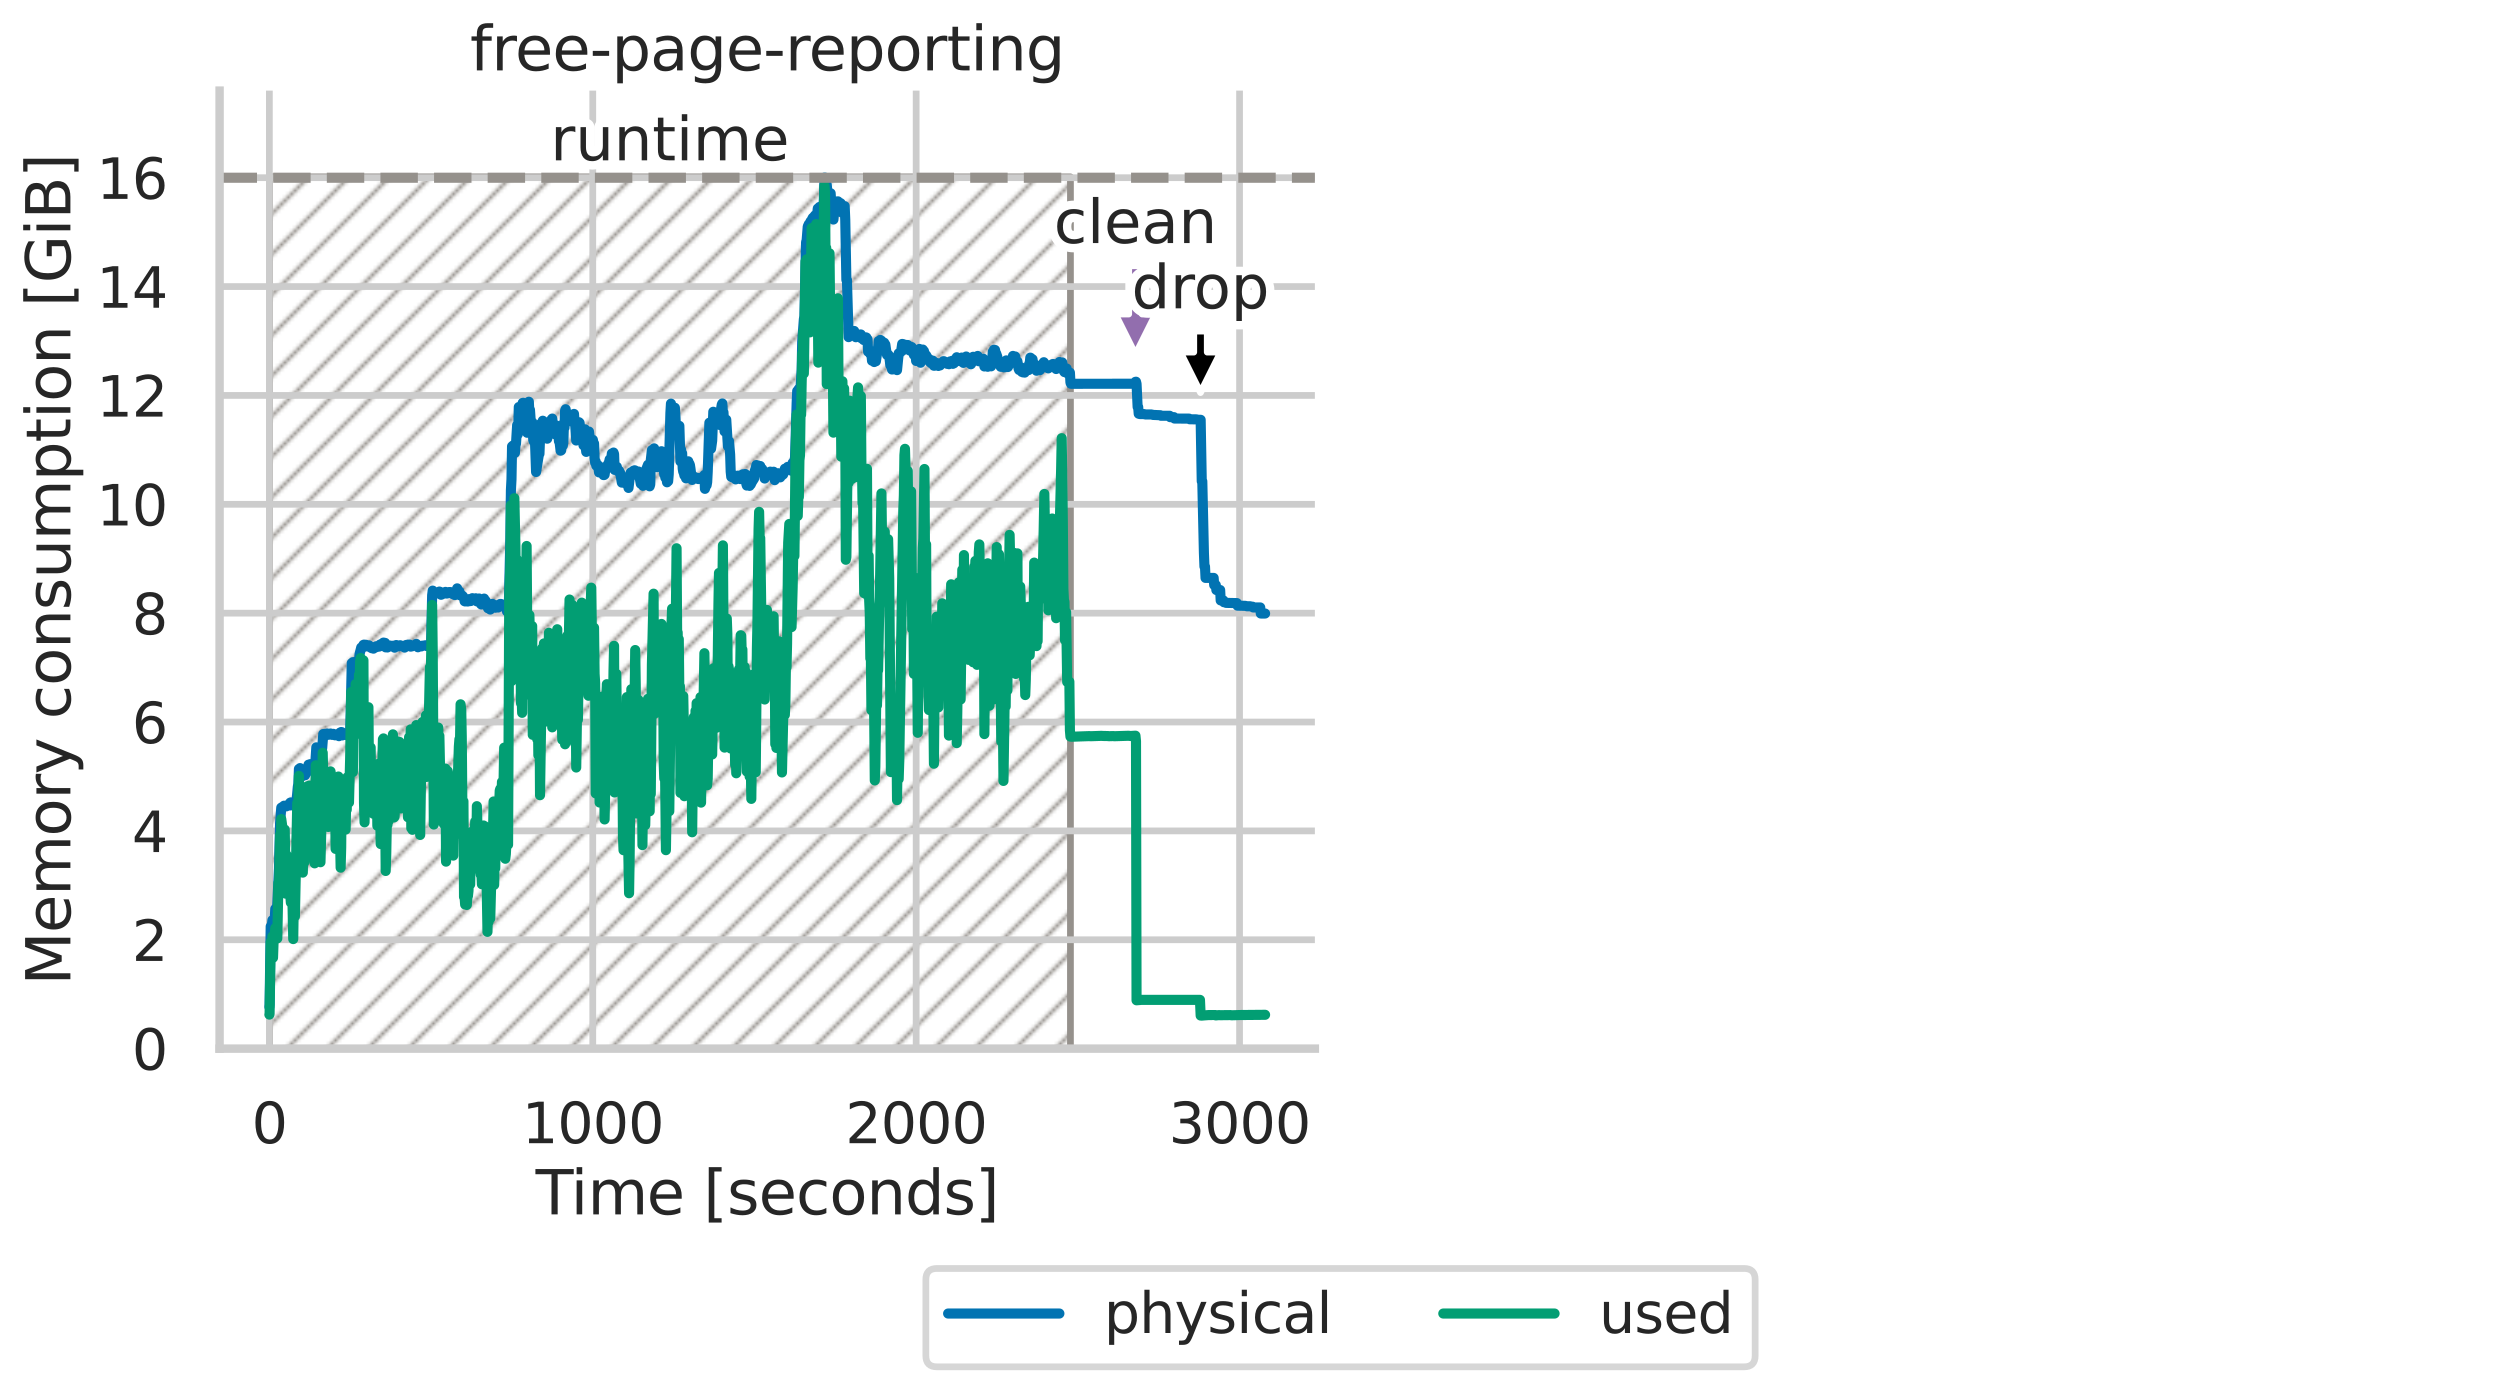 <?xml version="1.0" encoding="utf-8" standalone="no"?>
<!DOCTYPE svg PUBLIC "-//W3C//DTD SVG 1.1//EN"
  "http://www.w3.org/Graphics/SVG/1.1/DTD/svg11.dtd">
<svg xmlns:xlink="http://www.w3.org/1999/xlink" width="741.378pt" height="412.536pt" viewBox="0 0 741.378 412.536" xmlns="http://www.w3.org/2000/svg" version="1.1">
 <defs>
  <style type="text/css">*{stroke-linejoin: round; stroke-linecap: butt}</style>
 </defs>
 <g id="figure_1">
  <g id="patch_1">
   <path d="M 0 412.536 
L 741.378 412.536 
L 741.378 0 
L 0 0 
L 0 412.536 
z
" style="fill: none"/>
  </g>
  <g id="axes_1">
   <g id="patch_2">
    <path d="M 65.117 310.977 
L 389.927 310.977 
L 389.927 26.877 
L 65.117 26.877 
z
" style="fill: #ffffff"/>
   </g>
   <g id="patch_3">
    <path d="M 79.881 310.977 
L 79.881 52.446 
L 317.442 52.446 
L 317.442 310.977 
z
" clip-path="url(#pfd2b425019)" style="fill: url(#h978d14f9c8); stroke: #95918c; stroke-width: 2; stroke-linejoin: miter"/>
   </g>
   <g id="matplotlib.axis_1">
    <g id="xtick_1">
     <g id="line2d_1">
      <path d="M 79.881 310.977 
L 79.881 26.877 
" clip-path="url(#pfd2b425019)" style="fill: none; stroke: #cccccc; stroke-width: 2; stroke-linecap: round"/>
     </g>
     <g id="text_1">
      <!-- 0 -->
      <g style="fill: #262626" transform="translate(74.632 339.015) scale(0.165 -0.165)">
       <defs>
        <path id="DejaVuSans-30" d="M 2034 4250 
Q 1547 4250 1301 3770 
Q 1056 3291 1056 2328 
Q 1056 1369 1301 889 
Q 1547 409 2034 409 
Q 2525 409 2770 889 
Q 3016 1369 3016 2328 
Q 3016 3291 2770 3770 
Q 2525 4250 2034 4250 
z
M 2034 4750 
Q 2819 4750 3233 4129 
Q 3647 3509 3647 2328 
Q 3647 1150 3233 529 
Q 2819 -91 2034 -91 
Q 1250 -91 836 529 
Q 422 1150 422 2328 
Q 422 3509 836 4129 
Q 1250 4750 2034 4750 
z
" transform="scale(0.016)"/>
       </defs>
       <use xlink:href="#DejaVuSans-30"/>
      </g>
     </g>
    </g>
    <g id="xtick_2">
     <g id="line2d_2">
      <path d="M 175.785 310.977 
L 175.785 26.877 
" clip-path="url(#pfd2b425019)" style="fill: none; stroke: #cccccc; stroke-width: 2; stroke-linecap: round"/>
     </g>
     <g id="text_2">
      <!-- 1000 -->
      <g style="fill: #262626" transform="translate(154.789 339.015) scale(0.165 -0.165)">
       <defs>
        <path id="DejaVuSans-31" d="M 794 531 
L 1825 531 
L 1825 4091 
L 703 3866 
L 703 4441 
L 1819 4666 
L 2450 4666 
L 2450 531 
L 3481 531 
L 3481 0 
L 794 0 
L 794 531 
z
" transform="scale(0.016)"/>
       </defs>
       <use xlink:href="#DejaVuSans-31"/>
       <use xlink:href="#DejaVuSans-30" x="63.623"/>
       <use xlink:href="#DejaVuSans-30" x="127.246"/>
       <use xlink:href="#DejaVuSans-30" x="190.869"/>
      </g>
     </g>
    </g>
    <g id="xtick_3">
     <g id="line2d_3">
      <path d="M 271.689 310.977 
L 271.689 26.877 
" clip-path="url(#pfd2b425019)" style="fill: none; stroke: #cccccc; stroke-width: 2; stroke-linecap: round"/>
     </g>
     <g id="text_3">
      <!-- 2000 -->
      <g style="fill: #262626" transform="translate(250.693 339.015) scale(0.165 -0.165)">
       <defs>
        <path id="DejaVuSans-32" d="M 1228 531 
L 3431 531 
L 3431 0 
L 469 0 
L 469 531 
Q 828 903 1448 1529 
Q 2069 2156 2228 2338 
Q 2531 2678 2651 2914 
Q 2772 3150 2772 3378 
Q 2772 3750 2511 3984 
Q 2250 4219 1831 4219 
Q 1534 4219 1204 4116 
Q 875 4013 500 3803 
L 500 4441 
Q 881 4594 1212 4672 
Q 1544 4750 1819 4750 
Q 2544 4750 2975 4387 
Q 3406 4025 3406 3419 
Q 3406 3131 3298 2873 
Q 3191 2616 2906 2266 
Q 2828 2175 2409 1742 
Q 1991 1309 1228 531 
z
" transform="scale(0.016)"/>
       </defs>
       <use xlink:href="#DejaVuSans-32"/>
       <use xlink:href="#DejaVuSans-30" x="63.623"/>
       <use xlink:href="#DejaVuSans-30" x="127.246"/>
       <use xlink:href="#DejaVuSans-30" x="190.869"/>
      </g>
     </g>
    </g>
    <g id="xtick_4">
     <g id="line2d_4">
      <path d="M 367.593 310.977 
L 367.593 26.877 
" clip-path="url(#pfd2b425019)" style="fill: none; stroke: #cccccc; stroke-width: 2; stroke-linecap: round"/>
     </g>
     <g id="text_4">
      <!-- 3000 -->
      <g style="fill: #262626" transform="translate(346.596 339.015) scale(0.165 -0.165)">
       <defs>
        <path id="DejaVuSans-33" d="M 2597 2516 
Q 3050 2419 3304 2112 
Q 3559 1806 3559 1356 
Q 3559 666 3084 287 
Q 2609 -91 1734 -91 
Q 1441 -91 1130 -33 
Q 819 25 488 141 
L 488 750 
Q 750 597 1062 519 
Q 1375 441 1716 441 
Q 2309 441 2620 675 
Q 2931 909 2931 1356 
Q 2931 1769 2642 2001 
Q 2353 2234 1838 2234 
L 1294 2234 
L 1294 2753 
L 1863 2753 
Q 2328 2753 2575 2939 
Q 2822 3125 2822 3475 
Q 2822 3834 2567 4026 
Q 2313 4219 1838 4219 
Q 1578 4219 1281 4162 
Q 984 4106 628 3988 
L 628 4550 
Q 988 4650 1302 4700 
Q 1616 4750 1894 4750 
Q 2613 4750 3031 4423 
Q 3450 4097 3450 3541 
Q 3450 3153 3228 2886 
Q 3006 2619 2597 2516 
z
" transform="scale(0.016)"/>
       </defs>
       <use xlink:href="#DejaVuSans-33"/>
       <use xlink:href="#DejaVuSans-30" x="63.623"/>
       <use xlink:href="#DejaVuSans-30" x="127.246"/>
       <use xlink:href="#DejaVuSans-30" x="190.869"/>
      </g>
     </g>
    </g>
    <g id="text_5">
     <!-- Time [seconds] -->
     <g style="fill: #262626" transform="translate(158.831 360.123) scale(0.18 -0.18)">
      <defs>
       <path id="DejaVuSans-54" d="M -19 4666 
L 3928 4666 
L 3928 4134 
L 2272 4134 
L 2272 0 
L 1638 0 
L 1638 4134 
L -19 4134 
L -19 4666 
z
" transform="scale(0.016)"/>
       <path id="DejaVuSans-69" d="M 603 3500 
L 1178 3500 
L 1178 0 
L 603 0 
L 603 3500 
z
M 603 4863 
L 1178 4863 
L 1178 4134 
L 603 4134 
L 603 4863 
z
" transform="scale(0.016)"/>
       <path id="DejaVuSans-6d" d="M 3328 2828 
Q 3544 3216 3844 3400 
Q 4144 3584 4550 3584 
Q 5097 3584 5394 3201 
Q 5691 2819 5691 2113 
L 5691 0 
L 5113 0 
L 5113 2094 
Q 5113 2597 4934 2840 
Q 4756 3084 4391 3084 
Q 3944 3084 3684 2787 
Q 3425 2491 3425 1978 
L 3425 0 
L 2847 0 
L 2847 2094 
Q 2847 2600 2669 2842 
Q 2491 3084 2119 3084 
Q 1678 3084 1418 2786 
Q 1159 2488 1159 1978 
L 1159 0 
L 581 0 
L 581 3500 
L 1159 3500 
L 1159 2956 
Q 1356 3278 1631 3431 
Q 1906 3584 2284 3584 
Q 2666 3584 2933 3390 
Q 3200 3197 3328 2828 
z
" transform="scale(0.016)"/>
       <path id="DejaVuSans-65" d="M 3597 1894 
L 3597 1613 
L 953 1613 
Q 991 1019 1311 708 
Q 1631 397 2203 397 
Q 2534 397 2845 478 
Q 3156 559 3463 722 
L 3463 178 
Q 3153 47 2828 -22 
Q 2503 -91 2169 -91 
Q 1331 -91 842 396 
Q 353 884 353 1716 
Q 353 2575 817 3079 
Q 1281 3584 2069 3584 
Q 2775 3584 3186 3129 
Q 3597 2675 3597 1894 
z
M 3022 2063 
Q 3016 2534 2758 2815 
Q 2500 3097 2075 3097 
Q 1594 3097 1305 2825 
Q 1016 2553 972 2059 
L 3022 2063 
z
" transform="scale(0.016)"/>
       <path id="DejaVuSans-20" transform="scale(0.016)"/>
       <path id="DejaVuSans-5b" d="M 550 4863 
L 1875 4863 
L 1875 4416 
L 1125 4416 
L 1125 -397 
L 1875 -397 
L 1875 -844 
L 550 -844 
L 550 4863 
z
" transform="scale(0.016)"/>
       <path id="DejaVuSans-73" d="M 2834 3397 
L 2834 2853 
Q 2591 2978 2328 3040 
Q 2066 3103 1784 3103 
Q 1356 3103 1142 2972 
Q 928 2841 928 2578 
Q 928 2378 1081 2264 
Q 1234 2150 1697 2047 
L 1894 2003 
Q 2506 1872 2764 1633 
Q 3022 1394 3022 966 
Q 3022 478 2636 193 
Q 2250 -91 1575 -91 
Q 1294 -91 989 -36 
Q 684 19 347 128 
L 347 722 
Q 666 556 975 473 
Q 1284 391 1588 391 
Q 1994 391 2212 530 
Q 2431 669 2431 922 
Q 2431 1156 2273 1281 
Q 2116 1406 1581 1522 
L 1381 1569 
Q 847 1681 609 1914 
Q 372 2147 372 2553 
Q 372 3047 722 3315 
Q 1072 3584 1716 3584 
Q 2034 3584 2315 3537 
Q 2597 3491 2834 3397 
z
" transform="scale(0.016)"/>
       <path id="DejaVuSans-63" d="M 3122 3366 
L 3122 2828 
Q 2878 2963 2633 3030 
Q 2388 3097 2138 3097 
Q 1578 3097 1268 2742 
Q 959 2388 959 1747 
Q 959 1106 1268 751 
Q 1578 397 2138 397 
Q 2388 397 2633 464 
Q 2878 531 3122 666 
L 3122 134 
Q 2881 22 2623 -34 
Q 2366 -91 2075 -91 
Q 1284 -91 818 406 
Q 353 903 353 1747 
Q 353 2603 823 3093 
Q 1294 3584 2113 3584 
Q 2378 3584 2631 3529 
Q 2884 3475 3122 3366 
z
" transform="scale(0.016)"/>
       <path id="DejaVuSans-6f" d="M 1959 3097 
Q 1497 3097 1228 2736 
Q 959 2375 959 1747 
Q 959 1119 1226 758 
Q 1494 397 1959 397 
Q 2419 397 2687 759 
Q 2956 1122 2956 1747 
Q 2956 2369 2687 2733 
Q 2419 3097 1959 3097 
z
M 1959 3584 
Q 2709 3584 3137 3096 
Q 3566 2609 3566 1747 
Q 3566 888 3137 398 
Q 2709 -91 1959 -91 
Q 1206 -91 779 398 
Q 353 888 353 1747 
Q 353 2609 779 3096 
Q 1206 3584 1959 3584 
z
" transform="scale(0.016)"/>
       <path id="DejaVuSans-6e" d="M 3513 2113 
L 3513 0 
L 2938 0 
L 2938 2094 
Q 2938 2591 2744 2837 
Q 2550 3084 2163 3084 
Q 1697 3084 1428 2787 
Q 1159 2491 1159 1978 
L 1159 0 
L 581 0 
L 581 3500 
L 1159 3500 
L 1159 2956 
Q 1366 3272 1645 3428 
Q 1925 3584 2291 3584 
Q 2894 3584 3203 3211 
Q 3513 2838 3513 2113 
z
" transform="scale(0.016)"/>
       <path id="DejaVuSans-64" d="M 2906 2969 
L 2906 4863 
L 3481 4863 
L 3481 0 
L 2906 0 
L 2906 525 
Q 2725 213 2448 61 
Q 2172 -91 1784 -91 
Q 1150 -91 751 415 
Q 353 922 353 1747 
Q 353 2572 751 3078 
Q 1150 3584 1784 3584 
Q 2172 3584 2448 3432 
Q 2725 3281 2906 2969 
z
M 947 1747 
Q 947 1113 1208 752 
Q 1469 391 1925 391 
Q 2381 391 2643 752 
Q 2906 1113 2906 1747 
Q 2906 2381 2643 2742 
Q 2381 3103 1925 3103 
Q 1469 3103 1208 2742 
Q 947 2381 947 1747 
z
" transform="scale(0.016)"/>
       <path id="DejaVuSans-5d" d="M 1947 4863 
L 1947 -844 
L 622 -844 
L 622 -397 
L 1369 -397 
L 1369 4416 
L 622 4416 
L 622 4863 
L 1947 4863 
z
" transform="scale(0.016)"/>
      </defs>
      <use xlink:href="#DejaVuSans-54"/>
      <use xlink:href="#DejaVuSans-69" x="57.959"/>
      <use xlink:href="#DejaVuSans-6d" x="85.742"/>
      <use xlink:href="#DejaVuSans-65" x="183.154"/>
      <use xlink:href="#DejaVuSans-20" x="244.678"/>
      <use xlink:href="#DejaVuSans-5b" x="276.465"/>
      <use xlink:href="#DejaVuSans-73" x="315.479"/>
      <use xlink:href="#DejaVuSans-65" x="367.578"/>
      <use xlink:href="#DejaVuSans-63" x="429.102"/>
      <use xlink:href="#DejaVuSans-6f" x="484.082"/>
      <use xlink:href="#DejaVuSans-6e" x="545.264"/>
      <use xlink:href="#DejaVuSans-64" x="608.643"/>
      <use xlink:href="#DejaVuSans-73" x="672.119"/>
      <use xlink:href="#DejaVuSans-5d" x="724.219"/>
     </g>
    </g>
   </g>
   <g id="matplotlib.axis_2">
    <g id="ytick_1">
     <g id="line2d_5">
      <path d="M 65.117 310.977 
L 389.927 310.977 
" clip-path="url(#pfd2b425019)" style="fill: none; stroke: #cccccc; stroke-width: 2; stroke-linecap: round"/>
     </g>
     <g id="text_6">
      <!-- 0 -->
      <g style="fill: #262626" transform="translate(39.119 317.246) scale(0.165 -0.165)">
       <use xlink:href="#DejaVuSans-30"/>
      </g>
     </g>
    </g>
    <g id="ytick_2">
     <g id="line2d_6">
      <path d="M 65.117 278.693 
L 389.927 278.693 
" clip-path="url(#pfd2b425019)" style="fill: none; stroke: #cccccc; stroke-width: 2; stroke-linecap: round"/>
     </g>
     <g id="text_7">
      <!-- 2 -->
      <g style="fill: #262626" transform="translate(39.119 284.962) scale(0.165 -0.165)">
       <use xlink:href="#DejaVuSans-32"/>
      </g>
     </g>
    </g>
    <g id="ytick_3">
     <g id="line2d_7">
      <path d="M 65.117 246.409 
L 389.927 246.409 
" clip-path="url(#pfd2b425019)" style="fill: none; stroke: #cccccc; stroke-width: 2; stroke-linecap: round"/>
     </g>
     <g id="text_8">
      <!-- 4 -->
      <g style="fill: #262626" transform="translate(39.119 252.678) scale(0.165 -0.165)">
       <defs>
        <path id="DejaVuSans-34" d="M 2419 4116 
L 825 1625 
L 2419 1625 
L 2419 4116 
z
M 2253 4666 
L 3047 4666 
L 3047 1625 
L 3713 1625 
L 3713 1100 
L 3047 1100 
L 3047 0 
L 2419 0 
L 2419 1100 
L 313 1100 
L 313 1709 
L 2253 4666 
z
" transform="scale(0.016)"/>
       </defs>
       <use xlink:href="#DejaVuSans-34"/>
      </g>
     </g>
    </g>
    <g id="ytick_4">
     <g id="line2d_8">
      <path d="M 65.117 214.125 
L 389.927 214.125 
" clip-path="url(#pfd2b425019)" style="fill: none; stroke: #cccccc; stroke-width: 2; stroke-linecap: round"/>
     </g>
     <g id="text_9">
      <!-- 6 -->
      <g style="fill: #262626" transform="translate(39.119 220.394) scale(0.165 -0.165)">
       <defs>
        <path id="DejaVuSans-36" d="M 2113 2584 
Q 1688 2584 1439 2293 
Q 1191 2003 1191 1497 
Q 1191 994 1439 701 
Q 1688 409 2113 409 
Q 2538 409 2786 701 
Q 3034 994 3034 1497 
Q 3034 2003 2786 2293 
Q 2538 2584 2113 2584 
z
M 3366 4563 
L 3366 3988 
Q 3128 4100 2886 4159 
Q 2644 4219 2406 4219 
Q 1781 4219 1451 3797 
Q 1122 3375 1075 2522 
Q 1259 2794 1537 2939 
Q 1816 3084 2150 3084 
Q 2853 3084 3261 2657 
Q 3669 2231 3669 1497 
Q 3669 778 3244 343 
Q 2819 -91 2113 -91 
Q 1303 -91 875 529 
Q 447 1150 447 2328 
Q 447 3434 972 4092 
Q 1497 4750 2381 4750 
Q 2619 4750 2861 4703 
Q 3103 4656 3366 4563 
z
" transform="scale(0.016)"/>
       </defs>
       <use xlink:href="#DejaVuSans-36"/>
      </g>
     </g>
    </g>
    <g id="ytick_5">
     <g id="line2d_9">
      <path d="M 65.117 181.841 
L 389.927 181.841 
" clip-path="url(#pfd2b425019)" style="fill: none; stroke: #cccccc; stroke-width: 2; stroke-linecap: round"/>
     </g>
     <g id="text_10">
      <!-- 8 -->
      <g style="fill: #262626" transform="translate(39.119 188.11) scale(0.165 -0.165)">
       <defs>
        <path id="DejaVuSans-38" d="M 2034 2216 
Q 1584 2216 1326 1975 
Q 1069 1734 1069 1313 
Q 1069 891 1326 650 
Q 1584 409 2034 409 
Q 2484 409 2743 651 
Q 3003 894 3003 1313 
Q 3003 1734 2745 1975 
Q 2488 2216 2034 2216 
z
M 1403 2484 
Q 997 2584 770 2862 
Q 544 3141 544 3541 
Q 544 4100 942 4425 
Q 1341 4750 2034 4750 
Q 2731 4750 3128 4425 
Q 3525 4100 3525 3541 
Q 3525 3141 3298 2862 
Q 3072 2584 2669 2484 
Q 3125 2378 3379 2068 
Q 3634 1759 3634 1313 
Q 3634 634 3220 271 
Q 2806 -91 2034 -91 
Q 1263 -91 848 271 
Q 434 634 434 1313 
Q 434 1759 690 2068 
Q 947 2378 1403 2484 
z
M 1172 3481 
Q 1172 3119 1398 2916 
Q 1625 2713 2034 2713 
Q 2441 2713 2670 2916 
Q 2900 3119 2900 3481 
Q 2900 3844 2670 4047 
Q 2441 4250 2034 4250 
Q 1625 4250 1398 4047 
Q 1172 3844 1172 3481 
z
" transform="scale(0.016)"/>
       </defs>
       <use xlink:href="#DejaVuSans-38"/>
      </g>
     </g>
    </g>
    <g id="ytick_6">
     <g id="line2d_10">
      <path d="M 65.117 149.557 
L 389.927 149.557 
" clip-path="url(#pfd2b425019)" style="fill: none; stroke: #cccccc; stroke-width: 2; stroke-linecap: round"/>
     </g>
     <g id="text_11">
      <!-- 10 -->
      <g style="fill: #262626" transform="translate(28.621 155.825) scale(0.165 -0.165)">
       <use xlink:href="#DejaVuSans-31"/>
       <use xlink:href="#DejaVuSans-30" x="63.623"/>
      </g>
     </g>
    </g>
    <g id="ytick_7">
     <g id="line2d_11">
      <path d="M 65.117 117.273 
L 389.927 117.273 
" clip-path="url(#pfd2b425019)" style="fill: none; stroke: #cccccc; stroke-width: 2; stroke-linecap: round"/>
     </g>
     <g id="text_12">
      <!-- 12 -->
      <g style="fill: #262626" transform="translate(28.621 123.541) scale(0.165 -0.165)">
       <use xlink:href="#DejaVuSans-31"/>
       <use xlink:href="#DejaVuSans-32" x="63.623"/>
      </g>
     </g>
    </g>
    <g id="ytick_8">
     <g id="line2d_12">
      <path d="M 65.117 84.989 
L 389.927 84.989 
" clip-path="url(#pfd2b425019)" style="fill: none; stroke: #cccccc; stroke-width: 2; stroke-linecap: round"/>
     </g>
     <g id="text_13">
      <!-- 14 -->
      <g style="fill: #262626" transform="translate(28.621 91.257) scale(0.165 -0.165)">
       <use xlink:href="#DejaVuSans-31"/>
       <use xlink:href="#DejaVuSans-34" x="63.623"/>
      </g>
     </g>
    </g>
    <g id="ytick_9">
     <g id="line2d_13">
      <path d="M 65.117 52.704 
L 389.927 52.704 
" clip-path="url(#pfd2b425019)" style="fill: none; stroke: #cccccc; stroke-width: 2; stroke-linecap: round"/>
     </g>
     <g id="text_14">
      <!-- 16 -->
      <g style="fill: #262626" transform="translate(28.621 58.973) scale(0.165 -0.165)">
       <use xlink:href="#DejaVuSans-31"/>
       <use xlink:href="#DejaVuSans-36" x="63.623"/>
      </g>
     </g>
    </g>
    <g id="text_15">
     <!-- Memory consumption [GiB] -->
     <g style="fill: #262626" transform="translate(20.877 292.193) rotate(-90) scale(0.18 -0.18)">
      <defs>
       <path id="DejaVuSans-4d" d="M 628 4666 
L 1569 4666 
L 2759 1491 
L 3956 4666 
L 4897 4666 
L 4897 0 
L 4281 0 
L 4281 4097 
L 3078 897 
L 2444 897 
L 1241 4097 
L 1241 0 
L 628 0 
L 628 4666 
z
" transform="scale(0.016)"/>
       <path id="DejaVuSans-72" d="M 2631 2963 
Q 2534 3019 2420 3045 
Q 2306 3072 2169 3072 
Q 1681 3072 1420 2755 
Q 1159 2438 1159 1844 
L 1159 0 
L 581 0 
L 581 3500 
L 1159 3500 
L 1159 2956 
Q 1341 3275 1631 3429 
Q 1922 3584 2338 3584 
Q 2397 3584 2469 3576 
Q 2541 3569 2628 3553 
L 2631 2963 
z
" transform="scale(0.016)"/>
       <path id="DejaVuSans-79" d="M 2059 -325 
Q 1816 -950 1584 -1140 
Q 1353 -1331 966 -1331 
L 506 -1331 
L 506 -850 
L 844 -850 
Q 1081 -850 1212 -737 
Q 1344 -625 1503 -206 
L 1606 56 
L 191 3500 
L 800 3500 
L 1894 763 
L 2988 3500 
L 3597 3500 
L 2059 -325 
z
" transform="scale(0.016)"/>
       <path id="DejaVuSans-75" d="M 544 1381 
L 544 3500 
L 1119 3500 
L 1119 1403 
Q 1119 906 1312 657 
Q 1506 409 1894 409 
Q 2359 409 2629 706 
Q 2900 1003 2900 1516 
L 2900 3500 
L 3475 3500 
L 3475 0 
L 2900 0 
L 2900 538 
Q 2691 219 2414 64 
Q 2138 -91 1772 -91 
Q 1169 -91 856 284 
Q 544 659 544 1381 
z
M 1991 3584 
L 1991 3584 
z
" transform="scale(0.016)"/>
       <path id="DejaVuSans-70" d="M 1159 525 
L 1159 -1331 
L 581 -1331 
L 581 3500 
L 1159 3500 
L 1159 2969 
Q 1341 3281 1617 3432 
Q 1894 3584 2278 3584 
Q 2916 3584 3314 3078 
Q 3713 2572 3713 1747 
Q 3713 922 3314 415 
Q 2916 -91 2278 -91 
Q 1894 -91 1617 61 
Q 1341 213 1159 525 
z
M 3116 1747 
Q 3116 2381 2855 2742 
Q 2594 3103 2138 3103 
Q 1681 3103 1420 2742 
Q 1159 2381 1159 1747 
Q 1159 1113 1420 752 
Q 1681 391 2138 391 
Q 2594 391 2855 752 
Q 3116 1113 3116 1747 
z
" transform="scale(0.016)"/>
       <path id="DejaVuSans-74" d="M 1172 4494 
L 1172 3500 
L 2356 3500 
L 2356 3053 
L 1172 3053 
L 1172 1153 
Q 1172 725 1289 603 
Q 1406 481 1766 481 
L 2356 481 
L 2356 0 
L 1766 0 
Q 1100 0 847 248 
Q 594 497 594 1153 
L 594 3053 
L 172 3053 
L 172 3500 
L 594 3500 
L 594 4494 
L 1172 4494 
z
" transform="scale(0.016)"/>
       <path id="DejaVuSans-47" d="M 3809 666 
L 3809 1919 
L 2778 1919 
L 2778 2438 
L 4434 2438 
L 4434 434 
Q 4069 175 3628 42 
Q 3188 -91 2688 -91 
Q 1594 -91 976 548 
Q 359 1188 359 2328 
Q 359 3472 976 4111 
Q 1594 4750 2688 4750 
Q 3144 4750 3555 4637 
Q 3966 4525 4313 4306 
L 4313 3634 
Q 3963 3931 3569 4081 
Q 3175 4231 2741 4231 
Q 1884 4231 1454 3753 
Q 1025 3275 1025 2328 
Q 1025 1384 1454 906 
Q 1884 428 2741 428 
Q 3075 428 3337 486 
Q 3600 544 3809 666 
z
" transform="scale(0.016)"/>
       <path id="DejaVuSans-42" d="M 1259 2228 
L 1259 519 
L 2272 519 
Q 2781 519 3026 730 
Q 3272 941 3272 1375 
Q 3272 1813 3026 2020 
Q 2781 2228 2272 2228 
L 1259 2228 
z
M 1259 4147 
L 1259 2741 
L 2194 2741 
Q 2656 2741 2882 2914 
Q 3109 3088 3109 3444 
Q 3109 3797 2882 3972 
Q 2656 4147 2194 4147 
L 1259 4147 
z
M 628 4666 
L 2241 4666 
Q 2963 4666 3353 4366 
Q 3744 4066 3744 3513 
Q 3744 3084 3544 2831 
Q 3344 2578 2956 2516 
Q 3422 2416 3680 2098 
Q 3938 1781 3938 1306 
Q 3938 681 3513 340 
Q 3088 0 2303 0 
L 628 0 
L 628 4666 
z
" transform="scale(0.016)"/>
      </defs>
      <use xlink:href="#DejaVuSans-4d"/>
      <use xlink:href="#DejaVuSans-65" x="86.279"/>
      <use xlink:href="#DejaVuSans-6d" x="147.803"/>
      <use xlink:href="#DejaVuSans-6f" x="245.215"/>
      <use xlink:href="#DejaVuSans-72" x="306.396"/>
      <use xlink:href="#DejaVuSans-79" x="347.51"/>
      <use xlink:href="#DejaVuSans-20" x="406.689"/>
      <use xlink:href="#DejaVuSans-63" x="438.477"/>
      <use xlink:href="#DejaVuSans-6f" x="493.457"/>
      <use xlink:href="#DejaVuSans-6e" x="554.639"/>
      <use xlink:href="#DejaVuSans-73" x="618.018"/>
      <use xlink:href="#DejaVuSans-75" x="670.117"/>
      <use xlink:href="#DejaVuSans-6d" x="733.496"/>
      <use xlink:href="#DejaVuSans-70" x="830.908"/>
      <use xlink:href="#DejaVuSans-74" x="894.385"/>
      <use xlink:href="#DejaVuSans-69" x="933.594"/>
      <use xlink:href="#DejaVuSans-6f" x="961.377"/>
      <use xlink:href="#DejaVuSans-6e" x="1022.559"/>
      <use xlink:href="#DejaVuSans-20" x="1085.938"/>
      <use xlink:href="#DejaVuSans-5b" x="1117.725"/>
      <use xlink:href="#DejaVuSans-47" x="1156.738"/>
      <use xlink:href="#DejaVuSans-69" x="1234.229"/>
      <use xlink:href="#DejaVuSans-42" x="1262.012"/>
      <use xlink:href="#DejaVuSans-5d" x="1330.615"/>
     </g>
    </g>
   </g>
   <g id="PolyCollection_1"/>
   <g id="PolyCollection_2"/>
   <g id="line2d_14">
    <path d="M 79.881 298.543 
L 79.946 297.938 
L 80.277 274.751 
L 80.618 274.272 
L 80.784 272.884 
L 81.13 272.851 
L 81.294 272.977 
L 81.458 272.885 
L 81.632 269.544 
L 81.797 269.516 
L 81.963 269.802 
L 82.234 268.258 
L 82.727 257.444 
L 83.058 244.076 
L 83.41 239.505 
L 83.908 239.215 
L 84.246 238.93 
L 84.6 239.025 
L 84.93 239.12 
L 85.094 238.803 
L 85.259 238.929 
L 85.591 238.775 
L 85.92 238.87 
L 86.086 238.017 
L 86.252 237.954 
L 86.62 238.647 
L 86.787 238.65 
L 86.955 238.909 
L 87.119 238.816 
L 87.616 237.523 
L 87.783 237.365 
L 87.988 236.986 
L 88.318 233.329 
L 88.481 232.446 
L 88.646 228.032 
L 88.812 228.064 
L 88.976 227.779 
L 89.141 228.188 
L 89.306 228.094 
L 89.635 230.206 
L 89.965 229.291 
L 90.129 229.416 
L 90.462 229.92 
L 90.958 228.943 
L 91.123 228.941 
L 91.323 228.658 
L 91.489 226.766 
L 91.656 227.24 
L 91.988 226.609 
L 92.153 226.704 
L 92.319 227.145 
L 92.816 226.988 
L 92.979 227.082 
L 93.476 226.735 
L 93.804 221.624 
L 94.134 221.719 
L 94.464 221.687 
L 94.631 221.719 
L 94.822 221.561 
L 95.037 222.318 
L 95.536 221.937 
L 95.866 217.68 
L 96.361 217.616 
L 96.526 217.742 
L 96.689 218.089 
L 96.855 217.585 
L 97.019 217.522 
L 97.184 217.711 
L 97.349 217.711 
L 97.515 217.868 
L 97.678 217.869 
L 97.842 217.586 
L 98.027 217.524 
L 98.192 217.839 
L 98.357 217.807 
L 98.523 217.934 
L 98.689 217.87 
L 98.855 217.618 
L 99.024 217.87 
L 99.193 217.87 
L 99.358 218.06 
L 100.192 217.681 
L 100.521 218.312 
L 100.686 217.934 
L 100.852 217.24 
L 101.016 217.303 
L 101.18 217.082 
L 101.345 217.114 
L 101.51 218.091 
L 101.675 217.555 
L 101.84 217.492 
L 102.005 217.681 
L 102.17 217.65 
L 102.5 217.965 
L 102.666 217.744 
L 103.162 217.587 
L 103.657 217.146 
L 103.822 217.272 
L 103.989 211.88 
L 104.318 196.652 
L 104.481 196.589 
L 104.647 196.368 
L 104.977 196.431 
L 105.141 196.305 
L 105.306 196.589 
L 105.47 196.557 
L 105.799 196.242 
L 106.292 196.147 
L 106.457 196.431 
L 106.623 193.972 
L 107.12 192.017 
L 107.284 192.017 
L 107.448 192.141 
L 107.613 191.92 
L 107.778 191.226 
L 107.942 191.163 
L 108.107 191.446 
L 108.435 191.194 
L 108.765 191.289 
L 108.931 191.699 
L 109.425 191.384 
L 109.92 192.046 
L 110.085 192.046 
L 110.251 192.232 
L 110.58 191.917 
L 110.745 192.358 
L 111.075 191.885 
L 111.241 192.043 
L 111.405 191.98 
L 111.57 191.633 
L 111.736 191.885 
L 112.064 191.759 
L 112.394 191.756 
L 112.725 191.126 
L 112.891 191.599 
L 113.056 191.222 
L 113.222 191.381 
L 113.388 190.782 
L 113.718 190.561 
L 114.212 190.656 
L 114.378 191.98 
L 114.543 191.507 
L 114.708 191.475 
L 114.872 192.011 
L 115.368 191.759 
L 115.532 191.475 
L 115.697 191.444 
L 115.861 191.633 
L 116.191 191.538 
L 116.354 191.601 
L 116.684 191.475 
L 116.849 191.601 
L 117.013 192.074 
L 117.178 191.507 
L 117.509 191.286 
L 117.673 191.696 
L 117.839 191.412 
L 118.168 191.412 
L 118.332 191.696 
L 118.497 191.381 
L 118.661 191.349 
L 118.827 191.57 
L 118.993 191.507 
L 119.322 191.698 
L 119.654 191.509 
L 119.985 192.045 
L 120.478 191.257 
L 120.644 191.604 
L 120.976 191.162 
L 121.142 191.446 
L 121.307 191.383 
L 121.472 191.162 
L 121.638 191.667 
L 121.801 191.761 
L 121.966 191.38 
L 122.131 191.695 
L 122.294 191.412 
L 122.46 191.38 
L 122.623 191.475 
L 122.952 191.286 
L 123.117 191.223 
L 123.448 190.939 
L 123.777 191.665 
L 123.942 191.948 
L 124.272 191.539 
L 124.603 191.697 
L 124.944 191.697 
L 125.134 191.507 
L 125.795 191.444 
L 126.14 191.35 
L 126.475 191.571 
L 126.808 191.51 
L 126.971 191.604 
L 127.16 191.541 
L 127.491 191.194 
L 127.656 191.194 
L 127.823 191.415 
L 128.152 176.502 
L 128.317 175.147 
L 128.482 175.304 
L 128.646 175.934 
L 128.811 175.934 
L 128.976 176.092 
L 129.141 176.092 
L 129.307 175.903 
L 129.472 175.934 
L 129.802 175.745 
L 129.968 175.745 
L 130.298 175.43 
L 130.629 175.558 
L 130.793 176.378 
L 130.957 176.315 
L 131.287 175.779 
L 131.452 175.841 
L 131.616 176.061 
L 131.782 175.998 
L 132.111 175.523 
L 132.444 176.025 
L 132.936 175.899 
L 133.102 175.584 
L 133.597 175.583 
L 133.763 175.899 
L 133.927 175.962 
L 134.092 175.709 
L 134.256 176.182 
L 134.421 175.772 
L 134.586 175.835 
L 134.75 175.771 
L 134.917 176.465 
L 135.081 176.276 
L 135.575 174.479 
L 135.742 175.425 
L 135.908 175.235 
L 136.073 175.456 
L 136.239 175.393 
L 136.405 176.528 
L 136.772 176.465 
L 136.937 176.496 
L 137.103 176.812 
L 137.269 176.781 
L 137.604 177.349 
L 137.77 178.295 
L 137.935 178.358 
L 138.101 178.139 
L 138.267 178.33 
L 138.599 178.367 
L 138.769 178.367 
L 139.098 177.673 
L 139.264 178.272 
L 139.596 178.241 
L 139.925 177.642 
L 140.089 177.389 
L 140.254 177.768 
L 140.421 177.673 
L 140.587 177.831 
L 140.751 177.736 
L 140.918 177.925 
L 141.083 177.42 
L 141.248 177.546 
L 141.414 178.334 
L 141.579 178.019 
L 141.745 178.05 
L 141.91 177.546 
L 142.076 177.483 
L 142.241 177.893 
L 142.406 177.893 
L 142.57 179.091 
L 142.739 179.248 
L 143.402 177.703 
L 143.567 177.514 
L 143.896 178.208 
L 144.061 178.208 
L 144.725 180.383 
L 145.222 180.287 
L 145.389 180.76 
L 145.718 180.003 
L 145.883 179.184 
L 146.048 179.089 
L 146.379 179.908 
L 146.708 179.939 
L 146.873 180.223 
L 147.038 180.192 
L 147.203 179.53 
L 147.367 179.467 
L 147.698 180.161 
L 147.861 179.53 
L 148.357 179.089 
L 148.52 179.089 
L 148.686 179.562 
L 148.853 179.214 
L 149.019 179.309 
L 149.183 179.657 
L 149.514 179.594 
L 149.68 179.595 
L 150.011 180.448 
L 150.176 180.451 
L 150.34 181.302 
L 150.504 181.302 
L 150.67 181.586 
L 150.85 181.428 
L 151.345 159.738 
L 151.511 145.361 
L 151.68 142.145 
L 151.848 132.372 
L 152.188 132.088 
L 152.364 132.876 
L 152.528 132.561 
L 152.694 134.326 
L 152.86 132.151 
L 153.025 131.52 
L 153.356 126.066 
L 153.522 128.874 
L 153.685 127.455 
L 153.85 120.708 
L 154.017 122.284 
L 154.182 126.162 
L 154.347 125.406 
L 154.512 124.05 
L 154.677 120.582 
L 154.842 123.199 
L 155.006 119.478 
L 155.171 119.447 
L 155.336 121.37 
L 155.501 121.937 
L 155.667 122.946 
L 155.831 122.852 
L 156.334 128.338 
L 156.665 119.731 
L 156.829 119.132 
L 156.994 122.568 
L 157.16 121.528 
L 157.489 126.351 
L 157.655 125.184 
L 157.821 125.184 
L 158.15 130.607 
L 158.315 130.954 
L 158.481 129.945 
L 158.646 130.764 
L 158.975 139.97 
L 159.811 134.734 
L 159.976 134.576 
L 160.308 125.684 
L 160.471 126.503 
L 160.637 125.778 
L 160.801 126.945 
L 160.965 124.769 
L 161.13 124.895 
L 161.294 125.62 
L 161.458 125.177 
L 161.624 125.997 
L 161.79 125.366 
L 162.119 128.834 
L 162.284 130.095 
L 162.615 126.341 
L 162.778 127.508 
L 162.942 126.94 
L 163.106 125.458 
L 163.272 128.264 
L 163.437 127.476 
L 163.601 124.323 
L 163.767 124.134 
L 163.932 125.644 
L 164.097 125.518 
L 164.264 127.283 
L 164.428 126.778 
L 164.593 128.795 
L 164.759 126.557 
L 164.924 128.07 
L 165.09 126.208 
L 165.255 126.365 
L 165.585 128.511 
L 165.75 130.844 
L 165.915 130.844 
L 166.245 133.652 
L 166.411 133.558 
L 166.744 131.288 
L 166.909 132.14 
L 167.074 130.911 
L 167.24 125.362 
L 167.405 126.845 
L 167.571 121.801 
L 167.74 121.36 
L 167.904 123.599 
L 168.069 122.306 
L 168.234 122.527 
L 168.399 124.419 
L 168.565 124.671 
L 168.73 123.379 
L 168.895 123.789 
L 169.062 122.97 
L 169.227 123.254 
L 169.392 124.956 
L 169.557 123.096 
L 169.722 123.191 
L 169.887 123.79 
L 170.22 122.749 
L 170.385 125.24 
L 170.55 125.682 
L 170.879 130.634 
L 171.043 130.256 
L 171.541 125.53 
L 171.705 125.215 
L 171.871 125.374 
L 172.201 127.959 
L 172.365 127.61 
L 172.53 127.578 
L 172.695 127.767 
L 173.031 132.055 
L 173.196 129.596 
L 173.361 129.438 
L 173.523 127.326 
L 173.687 132.623 
L 173.852 134.01 
L 174.017 133.253 
L 174.345 128.492 
L 174.511 129.438 
L 174.674 127.988 
L 174.84 129.344 
L 175.005 132.496 
L 175.171 132.433 
L 175.503 132.654 
L 175.833 130.447 
L 175.997 132.086 
L 176.163 131.519 
L 176.328 135.87 
L 176.493 137.225 
L 176.658 136.878 
L 176.823 138.076 
L 176.988 138.236 
L 177.153 137.954 
L 177.318 137.923 
L 177.647 140.098 
L 177.813 138.459 
L 177.978 138.459 
L 178.143 139.278 
L 178.307 139.279 
L 178.472 139.973 
L 178.638 139.909 
L 178.969 140.886 
L 179.134 140.886 
L 179.299 140.76 
L 179.628 138.584 
L 179.793 138.269 
L 179.958 138.458 
L 180.123 138.837 
L 180.453 137.323 
L 180.619 137.103 
L 180.783 136.25 
L 180.947 136.376 
L 181.278 135.903 
L 181.442 134.485 
L 181.607 134.831 
L 181.772 134.863 
L 181.937 134.201 
L 182.102 134.642 
L 182.265 139.34 
L 182.594 138.772 
L 182.924 138.423 
L 183.088 139.621 
L 183.419 139.874 
L 183.584 139.59 
L 183.75 140.252 
L 183.916 140.252 
L 184.41 143.121 
L 184.742 142.237 
L 184.905 142.425 
L 185.071 143.213 
L 185.234 142.299 
L 185.398 142.299 
L 185.892 143.213 
L 186.056 143.118 
L 186.386 144.695 
L 186.884 140.532 
L 187.049 140.122 
L 187.215 140.028 
L 187.381 141.005 
L 187.546 140.028 
L 187.71 139.902 
L 187.874 139.586 
L 188.039 139.744 
L 188.203 139.46 
L 188.369 139.523 
L 188.698 140.593 
L 188.863 139.899 
L 189.029 139.962 
L 189.193 140.908 
L 189.358 139.836 
L 190.019 143.461 
L 190.184 142.61 
L 190.353 142.453 
L 190.519 142.642 
L 190.683 144.06 
L 190.847 143.777 
L 191.177 142.011 
L 191.342 139.932 
L 192.168 137.821 
L 192.332 138.862 
L 192.496 140.753 
L 192.661 144.221 
L 192.825 143.679 
L 192.99 136.459 
L 193.319 133.465 
L 193.485 133.812 
L 193.651 135.136 
L 193.818 135.104 
L 193.99 132.959 
L 194.156 135.954 
L 194.335 135.229 
L 194.509 135.198 
L 194.839 138.539 
L 195.169 135.702 
L 195.503 133.999 
L 195.667 134.725 
L 196.161 133.811 
L 196.326 136.963 
L 196.492 136.711 
L 196.986 140.723 
L 197.149 140.25 
L 197.314 141.669 
L 197.479 141.858 
L 197.645 141.827 
L 197.81 143.025 
L 197.975 142.71 
L 198.14 142.71 
L 198.313 140.631 
L 198.807 122.471 
L 198.973 119.696 
L 199.303 125.119 
L 199.474 125.371 
L 199.639 124.678 
L 199.97 121.682 
L 200.14 120.926 
L 200.47 126.506 
L 200.635 126.413 
L 200.964 128.904 
L 201.129 128.712 
L 201.462 126.284 
L 201.792 136.846 
L 201.957 133.315 
L 202.123 134.477 
L 202.292 134.446 
L 202.457 138.954 
L 202.622 139.932 
L 202.787 140.212 
L 202.951 140.969 
L 203.118 140.748 
L 203.446 141.852 
L 203.612 140.622 
L 203.778 137.561 
L 204.111 136.805 
L 204.274 137.497 
L 204.44 137.497 
L 204.604 137.938 
L 204.769 139.01 
L 205.098 141.564 
L 205.263 142.321 
L 205.593 141.564 
L 205.759 141.311 
L 205.923 141.438 
L 206.089 141.88 
L 206.417 141.66 
L 206.583 141.66 
L 206.746 141.879 
L 206.91 141.847 
L 207.074 142.068 
L 207.238 141.753 
L 207.402 141.753 
L 207.568 142.036 
L 207.899 141.721 
L 208.229 141.879 
L 208.393 141.847 
L 208.559 142.096 
L 208.724 142.065 
L 208.889 140.867 
L 209.054 144.965 
L 209.384 143.893 
L 209.548 143.893 
L 209.712 142.979 
L 209.876 139.858 
L 210.371 125.356 
L 210.537 125.325 
L 210.868 133.08 
L 211.197 130.684 
L 211.529 122.11 
L 211.692 122.646 
L 211.858 122.553 
L 212.025 125.201 
L 212.189 124.665 
L 212.381 124.981 
L 212.717 122.3 
L 212.883 123.403 
L 213.049 123.719 
L 213.215 123.183 
L 213.38 123.373 
L 213.544 126.052 
L 213.881 120.945 
L 214.047 119.936 
L 214.213 119.652 
L 214.378 122.616 
L 214.543 122.301 
L 214.873 127.944 
L 215.203 124.476 
L 215.368 124.444 
L 215.861 132.358 
L 216.029 131.065 
L 216.193 130.845 
L 216.523 134.786 
L 216.688 139.861 
L 216.853 141.406 
L 217.019 141.154 
L 217.184 141.564 
L 217.349 141.217 
L 217.514 141.186 
L 217.679 140.965 
L 217.843 141.123 
L 218.007 142.005 
L 218.172 142.164 
L 218.499 142.034 
L 218.665 141.845 
L 218.83 141.056 
L 218.995 141.245 
L 219.161 141.215 
L 219.327 141.372 
L 219.494 142.068 
L 220.153 140.71 
L 220.317 140.647 
L 220.646 140.869 
L 220.975 140.558 
L 221.14 140.684 
L 221.306 143.458 
L 221.471 143.994 
L 221.802 143.395 
L 221.966 143.237 
L 222.132 143.488 
L 222.297 144.088 
L 222.462 143.52 
L 222.633 143.678 
L 222.967 142.957 
L 223.628 141.919 
L 223.793 139.744 
L 224.123 138.794 
L 224.29 137.911 
L 224.62 139.172 
L 224.784 138.037 
L 224.951 138.573 
L 225.281 138.416 
L 225.447 138.195 
L 225.776 139.424 
L 225.941 138.979 
L 226.106 139.168 
L 226.272 139.641 
L 226.436 139.641 
L 226.766 141.91 
L 227.263 140.807 
L 227.427 140.554 
L 227.757 140.459 
L 227.923 140.116 
L 228.091 140.084 
L 228.256 140.242 
L 228.422 139.865 
L 228.588 140.527 
L 228.751 140.369 
L 228.916 141 
L 229.411 139.894 
L 229.741 142.385 
L 229.906 141.407 
L 230.072 141.975 
L 230.237 140.745 
L 230.399 140.43 
L 230.563 140.462 
L 230.728 140.336 
L 231.058 141.565 
L 231.224 141.215 
L 231.39 141.562 
L 231.555 140.963 
L 231.72 140.805 
L 231.895 140.994 
L 232.084 140.679 
L 232.248 140.711 
L 232.413 140.33 
L 232.743 139.005 
L 232.909 139.037 
L 233.074 139.289 
L 233.571 138.468 
L 233.737 138.941 
L 233.902 138.721 
L 234.068 138.689 
L 234.231 139.193 
L 234.398 138.752 
L 234.562 138.878 
L 234.733 139.603 
L 235.063 137.27 
L 235.23 137.27 
L 235.405 137.869 
L 235.587 136.355 
L 235.752 136.008 
L 236.248 119.551 
L 236.412 115.957 
L 236.576 116.524 
L 236.74 115.547 
L 236.903 115.295 
L 237.069 115.295 
L 237.396 115.074 
L 237.723 109.935 
L 237.888 101.359 
L 238.383 94.706 
L 238.548 93.823 
L 239.043 71.815 
L 239.208 71.311 
L 239.537 67.181 
L 239.867 66.456 
L 240.032 66.393 
L 240.197 66.456 
L 240.361 65.668 
L 240.527 65.573 
L 241.021 64.596 
L 241.186 64.879 
L 241.351 64.28 
L 241.519 64.249 
L 241.684 63.871 
L 241.849 64.06 
L 242.015 64.879 
L 242.179 63.712 
L 242.344 63.491 
L 242.509 61.82 
L 242.673 61.725 
L 242.839 61.82 
L 243.004 61.379 
L 243.17 62.104 
L 243.333 65.572 
L 243.5 66.013 
L 243.664 64.915 
L 243.83 65.64 
L 244.326 59.053 
L 244.491 52.677 
L 244.671 52.678 
L 244.842 55.704 
L 245.007 55.609 
L 245.171 54.793 
L 245.503 58.198 
L 245.832 58.163 
L 245.998 59.14 
L 246.328 57.312 
L 246.658 62.514 
L 246.823 62.231 
L 246.988 63.145 
L 247.152 65.1 
L 247.317 63.083 
L 247.648 63.146 
L 247.812 62.673 
L 247.978 61.189 
L 248.165 60.621 
L 248.332 59.713 
L 248.496 59.713 
L 248.661 60.212 
L 248.825 61.221 
L 249.157 60.187 
L 249.322 60.281 
L 249.486 62.93 
L 249.651 62.741 
L 249.815 63.082 
L 249.991 62.798 
L 250.155 62.171 
L 250.322 62.171 
L 250.488 61.13 
L 250.661 65.166 
L 250.992 82.98 
L 251.157 82.98 
L 251.658 99.974 
L 251.988 99.124 
L 252.154 99.093 
L 252.319 99.376 
L 252.815 99.028 
L 253.145 98.398 
L 253.31 98.146 
L 253.475 99.468 
L 253.64 98.743 
L 253.805 100.004 
L 253.968 99.468 
L 254.133 99.531 
L 254.299 99.217 
L 254.462 99.564 
L 254.793 99.532 
L 255.122 99.186 
L 255.287 99.187 
L 255.453 100.322 
L 255.618 99.913 
L 255.783 100.322 
L 255.948 100.007 
L 256.112 100.827 
L 256.442 100.606 
L 256.772 100.039 
L 256.938 100.102 
L 257.103 100.701 
L 257.267 100.606 
L 257.434 104.295 
L 257.763 104.359 
L 257.928 103.857 
L 258.093 104.993 
L 258.424 104.836 
L 258.591 106.98 
L 258.757 106.067 
L 258.923 106.13 
L 259.253 107.361 
L 259.416 106.133 
L 259.582 106.922 
L 259.747 107.145 
L 260.241 103.741 
L 260.407 102.922 
L 260.571 101.124 
L 260.736 101.692 
L 261.066 100.809 
L 261.23 101.031 
L 261.395 101.031 
L 261.725 102.264 
L 262.22 101.634 
L 262.385 102.296 
L 262.549 102.17 
L 262.878 104.533 
L 263.043 105.258 
L 263.372 105.1 
L 263.535 105.668 
L 263.699 105.51 
L 264.03 108.345 
L 264.196 108.219 
L 264.526 109.574 
L 264.691 109.353 
L 264.856 109.541 
L 265.351 109.131 
L 265.515 109.256 
L 265.679 109.13 
L 266.012 109.758 
L 266.506 104.777 
L 266.68 104.898 
L 267.024 104.36 
L 267.208 104.3 
L 267.54 101.996 
L 267.87 102.059 
L 268.04 103.698 
L 268.204 103.698 
L 268.535 103.068 
L 268.701 102.28 
L 269.03 103.099 
L 269.196 102.311 
L 269.361 103.383 
L 269.526 103.131 
L 269.691 103.352 
L 269.857 103.983 
L 270.022 103.983 
L 270.353 102.911 
L 270.683 104.174 
L 270.85 104.174 
L 271.015 105.245 
L 271.181 105.34 
L 271.345 104.867 
L 271.509 104.804 
L 271.673 107.04 
L 271.838 106.977 
L 272.003 106.787 
L 272.168 104.36 
L 272.332 103.729 
L 272.497 103.698 
L 272.662 103.475 
L 272.996 107.574 
L 273.16 105.209 
L 273.654 103.664 
L 273.817 104.295 
L 273.983 104.074 
L 274.313 105.335 
L 274.479 105.653 
L 274.645 105.337 
L 274.974 105.939 
L 275.139 106.79 
L 275.304 106.786 
L 275.468 106.502 
L 275.632 106.534 
L 275.797 107.418 
L 275.964 107.418 
L 276.128 107.701 
L 276.458 107.01 
L 276.622 106.947 
L 276.787 107.136 
L 276.955 108.46 
L 277.119 108.463 
L 277.45 107.988 
L 277.616 108.082 
L 277.781 107.736 
L 277.947 107.673 
L 278.112 107.831 
L 278.278 108.526 
L 278.442 108.246 
L 278.607 108.246 
L 278.773 108.372 
L 278.938 108.151 
L 279.103 107.679 
L 279.267 107.649 
L 279.76 107.116 
L 279.929 107.117 
L 280.092 107.621 
L 280.257 107.374 
L 280.588 107.689 
L 280.753 107.689 
L 280.917 107.91 
L 281.246 107.752 
L 281.412 108.005 
L 281.741 107.182 
L 281.906 107.151 
L 282.068 107.711 
L 282.234 107.679 
L 282.399 106.986 
L 282.565 107.9 
L 282.73 107.741 
L 282.893 107.741 
L 283.72 105.943 
L 283.885 106.731 
L 284.05 106.479 
L 284.214 106.479 
L 284.379 106.763 
L 284.544 106.731 
L 284.708 107.11 
L 285.203 106.037 
L 285.368 106.226 
L 285.533 106.226 
L 285.697 107.612 
L 286.027 106.416 
L 286.192 106.573 
L 286.523 105.726 
L 286.687 106.159 
L 286.876 106.159 
L 287.041 107.355 
L 287.253 107.576 
L 287.419 107.102 
L 287.592 107.102 
L 287.924 108.017 
L 288.258 107.481 
L 288.588 105.81 
L 288.754 106.062 
L 288.92 106.061 
L 289.089 106.345 
L 289.422 105.777 
L 289.587 106.786 
L 289.751 105.808 
L 289.928 105.556 
L 290.094 106.06 
L 290.259 107.132 
L 290.425 106.88 
L 290.757 107.069 
L 290.924 106.471 
L 291.255 106.5 
L 291.586 106.374 
L 291.752 106.876 
L 291.92 108.677 
L 292.086 108.393 
L 292.251 108.358 
L 292.417 108.137 
L 292.581 108.516 
L 292.746 108.389 
L 292.912 108.767 
L 293.077 108.356 
L 293.241 108.387 
L 293.408 108.293 
L 293.745 108.261 
L 293.909 108.639 
L 294.249 106.496 
L 294.421 104.289 
L 294.586 104.352 
L 294.75 103.721 
L 294.915 104.068 
L 295.08 103.784 
L 295.245 104.793 
L 295.41 104.793 
L 295.748 105.768 
L 295.922 107.313 
L 296.088 107.345 
L 296.254 106.998 
L 296.419 107.565 
L 296.583 107.629 
L 296.748 108.763 
L 296.917 108.795 
L 297.082 108.701 
L 297.247 108.102 
L 297.412 108.322 
L 297.578 108.137 
L 297.744 108.927 
L 297.908 108.517 
L 298.073 108.895 
L 298.403 106.877 
L 298.569 107.918 
L 298.736 107.921 
L 298.901 108.834 
L 299.57 107.47 
L 299.735 107.628 
L 299.9 107.218 
L 300.067 107.533 
L 300.397 105.547 
L 300.891 107.248 
L 301.056 105.706 
L 301.386 107.824 
L 301.552 107.919 
L 301.718 107.162 
L 302.048 109.306 
L 302.213 109.715 
L 302.379 109.649 
L 302.545 109.113 
L 302.875 108.984 
L 303.043 110.308 
L 303.209 110.182 
L 303.374 110.434 
L 303.539 110.432 
L 303.706 110.306 
L 303.873 110.495 
L 304.038 110.212 
L 304.202 109.234 
L 304.368 109.455 
L 304.534 109.36 
L 304.699 108.984 
L 304.863 109.617 
L 305.028 109.744 
L 305.194 107.916 
L 305.36 107.821 
L 305.533 106.058 
L 305.7 106.152 
L 306.034 107.26 
L 306.2 106.535 
L 306.364 107.703 
L 306.529 108.02 
L 306.865 108.018 
L 307.037 109.247 
L 307.21 109.31 
L 307.374 109.941 
L 307.54 109.497 
L 308.034 109.371 
L 308.366 109.781 
L 308.53 108.75 
L 308.698 108.719 
L 309.033 108.932 
L 309.374 107.668 
L 309.54 107.417 
L 309.704 108.331 
L 309.869 108.3 
L 310.033 108.394 
L 310.199 108.899 
L 310.374 109.023 
L 310.707 108.896 
L 310.876 109.242 
L 311.044 108.675 
L 311.375 108.298 
L 311.54 108.771 
L 312.2 107.951 
L 312.366 107.951 
L 312.531 108.801 
L 312.696 108.771 
L 312.866 109.118 
L 313.031 109.054 
L 313.199 109.433 
L 313.363 109.339 
L 313.527 108.172 
L 313.692 108.96 
L 313.859 108.771 
L 314.19 107.353 
L 314.519 107.607 
L 314.85 107.542 
L 315.016 107.479 
L 315.507 110.125 
L 315.668 110.346 
L 315.83 110.346 
L 315.991 110.094 
L 316.152 109.274 
L 316.313 109.274 
L 316.474 110.472 
L 316.636 110.787 
L 316.798 110.788 
L 316.959 110.536 
L 317.282 110.501 
L 317.442 113.465 
L 317.603 113.811 
L 336.56 113.8 
L 336.721 113.232 
L 336.882 113.201 
L 337.043 113.83 
L 337.364 120.678 
L 337.524 120.678 
L 337.685 122.696 
L 338.007 122.79 
L 339.291 122.79 
L 339.613 122.916 
L 341.546 122.915 
L 341.867 123.041 
L 344.117 123.138 
L 344.278 123.295 
L 346.852 123.296 
L 347.012 123.706 
L 348.137 123.706 
L 348.298 124.116 
L 352.637 124.144 
L 352.799 124.333 
L 354.884 124.364 
L 355.205 124.49 
L 356.055 124.496 
L 356.38 142.719 
L 356.54 142.72 
L 357.022 163.969 
L 357.182 168.005 
L 357.342 168.005 
L 357.503 171.378 
L 359.908 171.378 
L 360.069 173.49 
L 360.55 173.49 
L 360.712 174.972 
L 361.835 174.972 
L 361.996 178.062 
L 362.799 178.059 
L 362.96 178.593 
L 363.442 178.593 
L 363.602 178.783 
L 366.814 178.852 
L 366.974 179.609 
L 369.384 179.666 
L 369.706 179.792 
L 370.829 179.792 
L 371.15 179.918 
L 371.471 179.918 
L 371.632 180.139 
L 373.72 180.14 
L 373.881 181.937 
L 375.163 181.939 
L 375.163 181.939 
" clip-path="url(#pfd2b425019)" style="fill: none; stroke: #0173b2; stroke-width: 3; stroke-linecap: round"/>
   </g>
   <g id="line2d_15">
    <path d="M 79.881 300.879 
L 79.946 300.688 
L 80.277 279.355 
L 80.443 282.023 
L 80.618 282.36 
L 80.784 277.706 
L 80.963 284.022 
L 81.13 279.187 
L 81.294 278.801 
L 81.458 277.783 
L 81.632 275.231 
L 81.797 278.432 
L 82.234 278.289 
L 82.562 261.833 
L 82.727 263.369 
L 83.058 247.588 
L 83.243 253.312 
L 83.41 242.893 
L 83.743 245.33 
L 84.076 245.854 
L 84.246 250.506 
L 84.434 245.997 
L 84.765 265.025 
L 84.93 253.449 
L 85.094 254.431 
L 85.259 261.746 
L 85.425 260.82 
L 85.591 258.024 
L 85.755 257.391 
L 85.92 263.474 
L 86.252 267.669 
L 86.454 262.333 
L 86.62 261.975 
L 86.955 278.485 
L 87.119 267.767 
L 87.285 266.358 
L 87.451 271.792 
L 88.152 238.105 
L 88.318 247.885 
L 88.646 230.083 
L 88.812 251.056 
L 89.141 234.75 
L 89.635 253.441 
L 89.799 258.771 
L 89.965 251.399 
L 90.129 249.472 
L 90.295 255.638 
L 90.627 247.569 
L 90.793 251.478 
L 90.958 246.327 
L 91.123 233.184 
L 91.323 233.88 
L 91.489 236.522 
L 91.656 232.962 
L 92.153 250.357 
L 92.485 235.693 
L 92.651 236.729 
L 92.979 243.565 
L 93.145 238.775 
L 93.309 256.027 
L 93.641 226.936 
L 93.804 238.66 
L 93.97 234.786 
L 94.134 237.506 
L 94.299 230.713 
L 94.464 241.066 
L 94.631 236.654 
L 94.822 251.435 
L 95.037 255.694 
L 95.536 236.499 
L 95.701 223.233 
L 96.032 238.218 
L 96.197 237.334 
L 96.361 242.187 
L 96.526 242.999 
L 96.689 239.612 
L 96.855 239.902 
L 97.019 230.962 
L 97.184 243.734 
L 97.349 245.233 
L 97.678 230.273 
L 97.842 234.468 
L 98.027 228.754 
L 98.357 231.698 
L 98.523 239.04 
L 98.689 233.561 
L 98.855 235.703 
L 99.024 235.103 
L 99.193 232.339 
L 99.358 237.104 
L 99.524 251.742 
L 99.699 245.03 
L 99.864 234.309 
L 100.027 234.988 
L 100.192 237.048 
L 100.356 230.28 
L 100.521 249.454 
L 100.686 240.675 
L 101.016 257.305 
L 101.18 251.332 
L 101.345 231.737 
L 101.84 237.263 
L 102.005 237.641 
L 102.17 237.286 
L 102.5 246.012 
L 102.666 237.029 
L 102.831 240.103 
L 102.997 230.494 
L 103.493 238.002 
L 103.822 225.441 
L 104.153 205.193 
L 104.647 228.99 
L 104.812 215.126 
L 104.977 213.519 
L 105.306 216.243 
L 105.47 202.844 
L 105.799 217.677 
L 106.128 202.879 
L 106.292 211.551 
L 106.457 200.099 
L 106.623 203.265 
L 106.79 196.114 
L 106.955 195.115 
L 107.284 201.389 
L 107.448 212.453 
L 107.778 195.828 
L 107.942 238.086 
L 108.107 243.871 
L 108.435 224.15 
L 108.599 233.057 
L 108.765 225.052 
L 108.931 225.874 
L 109.261 209.719 
L 109.425 229.687 
L 109.59 221.42 
L 109.755 223.61 
L 109.92 221.663 
L 110.085 236.837 
L 110.251 234.6 
L 110.415 229.492 
L 110.58 240.735 
L 110.745 241.335 
L 110.91 235.863 
L 111.075 239.811 
L 111.57 228.052 
L 111.736 230.317 
L 111.9 244.878 
L 112.394 226.422 
L 112.559 228.754 
L 112.891 250.307 
L 113.056 236.013 
L 113.222 233.543 
L 113.553 219.215 
L 113.718 218.975 
L 113.882 226.048 
L 114.047 242.302 
L 114.212 241.428 
L 114.378 258.286 
L 114.543 253.29 
L 114.708 243.92 
L 114.872 244.708 
L 115.037 243.588 
L 115.202 243.547 
L 115.532 236.872 
L 115.697 236.631 
L 115.861 237.098 
L 116.026 232.211 
L 116.191 219.411 
L 116.354 225.465 
L 116.519 217.773 
L 116.684 236.684 
L 116.849 242.423 
L 117.013 242.19 
L 117.509 222.216 
L 117.673 234.86 
L 117.839 221.797 
L 118.003 219.897 
L 118.332 226.801 
L 118.497 220.027 
L 118.827 239.762 
L 118.993 232.813 
L 119.157 234.148 
L 119.322 234.243 
L 119.489 238.049 
L 119.654 238.785 
L 119.818 237.305 
L 119.985 228.42 
L 120.15 232.41 
L 120.315 226.573 
L 120.478 228.343 
L 120.644 228.597 
L 120.81 228.199 
L 120.976 242.353 
L 121.142 233.789 
L 121.307 218.621 
L 121.472 227.471 
L 121.801 216.284 
L 121.966 245.602 
L 122.131 237.953 
L 122.294 246.075 
L 122.46 235.698 
L 122.623 233.784 
L 122.787 229.121 
L 122.952 233.486 
L 123.117 233.764 
L 123.283 218.341 
L 123.448 215.023 
L 123.777 237.434 
L 123.942 237.505 
L 124.107 237.93 
L 124.438 226.921 
L 124.603 247.602 
L 124.944 225.086 
L 125.134 222.783 
L 125.3 214.094 
L 125.465 227.029 
L 125.63 223.672 
L 125.795 216.322 
L 126.14 217.708 
L 126.306 212.134 
L 126.475 230.405 
L 126.808 211.831 
L 126.971 213.389 
L 127.16 213.045 
L 127.491 197.861 
L 127.656 199.808 
L 127.823 196.355 
L 128.152 179.399 
L 128.317 192.671 
L 128.646 244.514 
L 128.811 230.706 
L 128.976 239.31 
L 129.141 225.185 
L 129.472 235.211 
L 129.637 221.304 
L 129.968 215.752 
L 130.133 229.273 
L 130.298 218.231 
L 130.793 241.965 
L 130.957 241.045 
L 131.123 233.595 
L 131.287 231.24 
L 131.452 232.3 
L 131.616 244.357 
L 131.782 242.423 
L 131.946 231.249 
L 132.111 227.924 
L 132.278 255.52 
L 132.444 247.584 
L 132.608 231.868 
L 132.772 228.654 
L 132.936 229.676 
L 133.102 241.967 
L 133.267 245.233 
L 133.433 233.472 
L 133.763 244.078 
L 133.927 243.224 
L 134.092 231.084 
L 134.256 238.15 
L 134.421 253.729 
L 134.586 236.706 
L 134.75 247.901 
L 134.917 245.349 
L 135.081 244.902 
L 135.245 244.95 
L 135.41 231.651 
L 135.575 231.079 
L 135.742 231.402 
L 136.073 221.373 
L 136.239 219.218 
L 136.405 220.722 
L 136.583 208.862 
L 136.772 210.319 
L 136.937 218.401 
L 137.103 237.926 
L 137.269 241.751 
L 137.434 237.633 
L 137.604 265.996 
L 137.77 265.911 
L 137.935 268.243 
L 138.101 254.145 
L 138.433 268.365 
L 138.599 266.099 
L 138.769 265.755 
L 138.933 264.173 
L 139.264 252.778 
L 139.431 262.284 
L 139.596 253.217 
L 139.761 257.077 
L 139.925 257.96 
L 140.089 246.556 
L 140.254 254.002 
L 140.421 253.531 
L 140.587 248.275 
L 140.751 250.283 
L 140.918 243.655 
L 141.083 244.508 
L 141.248 254.526 
L 141.414 239.069 
L 141.91 257.305 
L 142.076 256.383 
L 142.241 252.469 
L 142.406 257.84 
L 142.57 259.435 
L 142.739 258.405 
L 142.905 262.232 
L 143.071 258.098 
L 143.234 257.178 
L 143.402 244.801 
L 143.567 249.443 
L 143.73 244.994 
L 143.896 248.482 
L 144.061 257.818 
L 144.228 257.133 
L 144.561 276.349 
L 144.725 266.848 
L 144.891 273.43 
L 145.222 267.281 
L 145.389 272.371 
L 145.883 253.437 
L 146.048 255.298 
L 146.379 237.683 
L 146.543 262.415 
L 146.708 250.436 
L 146.873 257.491 
L 147.038 243.017 
L 147.203 249.727 
L 147.367 248.912 
L 147.533 246.537 
L 147.698 238.122 
L 147.861 244.487 
L 148.191 234.431 
L 148.357 233.945 
L 148.52 237.603 
L 148.686 236.85 
L 148.853 231.875 
L 149.019 233.948 
L 149.183 240.49 
L 149.514 221.714 
L 149.848 254.662 
L 150.011 253.293 
L 150.34 245.885 
L 150.504 250.599 
L 150.67 250.498 
L 151.016 176.823 
L 151.345 167.258 
L 151.511 149.818 
L 151.68 202 
L 152.012 168.234 
L 152.188 157.745 
L 152.364 159.137 
L 152.528 147.733 
L 152.86 162.604 
L 153.025 179.967 
L 153.19 165.729 
L 153.356 176.666 
L 153.522 179.268 
L 153.685 186.293 
L 153.85 181.342 
L 154.017 171.547 
L 154.182 200.172 
L 154.347 195.6 
L 154.512 208.581 
L 154.677 206.698 
L 154.842 211.393 
L 155.006 191.633 
L 155.171 203.133 
L 155.336 203.286 
L 155.501 194.42 
L 155.667 175.584 
L 155.831 176.224 
L 156.002 172.826 
L 156.168 161.914 
L 156.501 205.958 
L 156.994 182.39 
L 157.489 204.687 
L 157.821 185.661 
L 157.986 217.917 
L 158.15 215.449 
L 158.315 206.421 
L 158.481 207.948 
L 158.81 200.137 
L 158.975 197.897 
L 159.315 219.214 
L 159.479 209.056 
L 159.645 223.937 
L 159.811 204.993 
L 159.976 205.601 
L 160.141 235.814 
L 160.801 192.214 
L 160.965 201.226 
L 161.13 201.726 
L 161.294 190.807 
L 161.458 208.161 
L 161.624 199.419 
L 161.79 213.991 
L 162.119 209.136 
L 162.284 200.121 
L 162.449 208.797 
L 162.615 201.917 
L 162.778 187.65 
L 162.942 194.629 
L 163.106 194.106 
L 163.272 200.481 
L 163.437 195.623 
L 163.767 215.699 
L 163.932 211.02 
L 164.097 196.007 
L 164.264 198.097 
L 164.428 196.29 
L 164.593 199.801 
L 164.759 208.684 
L 164.924 210.564 
L 165.09 204.96 
L 165.255 186.603 
L 165.419 201.912 
L 165.585 202.965 
L 165.75 198.97 
L 165.915 203.803 
L 166.08 198.464 
L 166.411 213.957 
L 166.579 211.87 
L 166.744 219.367 
L 166.909 218.605 
L 167.24 205.376 
L 167.405 201.158 
L 167.571 220.718 
L 167.904 205.828 
L 168.069 202.994 
L 168.234 188.521 
L 168.399 197.721 
L 168.565 196.988 
L 168.895 177.794 
L 169.062 192.665 
L 169.227 193.526 
L 169.392 200.536 
L 169.557 184.464 
L 169.722 179.369 
L 170.052 192.317 
L 170.22 214.257 
L 170.385 214.162 
L 170.55 220.414 
L 170.715 207.168 
L 170.879 227.61 
L 171.209 205.072 
L 171.375 213.455 
L 171.705 192.661 
L 171.871 198.029 
L 172.037 187.971 
L 172.201 193.934 
L 172.365 190.705 
L 172.53 178.71 
L 172.695 185.509 
L 172.86 184.322 
L 173.031 193.547 
L 173.196 194.189 
L 173.361 185.914 
L 173.523 197.803 
L 173.687 184.988 
L 173.852 185.931 
L 174.017 203.338 
L 174.182 199.797 
L 174.511 206.323 
L 174.674 201.976 
L 174.84 194.354 
L 175.005 179.285 
L 175.171 179.307 
L 175.336 174.269 
L 175.668 198.914 
L 175.833 201.297 
L 175.997 195.939 
L 176.163 186.143 
L 176.328 199.819 
L 176.493 202.564 
L 176.658 235.285 
L 176.988 224.43 
L 177.153 211.109 
L 177.318 217.751 
L 177.483 215.554 
L 177.813 237.996 
L 177.978 216.221 
L 178.143 213.39 
L 178.307 212.951 
L 178.472 215.746 
L 178.638 206.588 
L 178.805 229.608 
L 178.969 225.469 
L 179.134 226.025 
L 179.299 243.009 
L 179.463 234.25 
L 179.793 209.273 
L 179.958 202.896 
L 180.123 213.566 
L 180.288 213.81 
L 180.453 217.27 
L 180.619 223.731 
L 180.783 209.048 
L 180.947 211.273 
L 181.112 211.201 
L 181.278 217.241 
L 181.442 202.658 
L 181.607 223.654 
L 181.937 198.956 
L 182.102 191.522 
L 182.265 235.012 
L 182.43 216.573 
L 182.594 211.459 
L 182.759 199.785 
L 183.088 226.123 
L 183.254 232.657 
L 183.419 227.602 
L 183.584 227.799 
L 183.916 209.915 
L 184.082 210.514 
L 184.246 226.453 
L 184.576 227.974 
L 184.742 248.274 
L 184.905 252.131 
L 185.234 245.596 
L 185.398 225.242 
L 185.562 231.006 
L 185.892 206.725 
L 186.056 238.569 
L 186.553 264.89 
L 186.719 254.333 
L 187.215 204.384 
L 187.381 205.075 
L 187.546 233.167 
L 187.71 234.45 
L 188.203 207.023 
L 188.369 192.766 
L 188.532 203.264 
L 188.698 241.249 
L 188.863 235.448 
L 189.029 218.87 
L 189.193 215.087 
L 189.358 207.588 
L 189.523 210.014 
L 189.854 226.913 
L 190.019 236.815 
L 190.184 237.185 
L 190.353 229.592 
L 190.519 250.622 
L 190.683 233.346 
L 191.013 229.98 
L 191.342 244.701 
L 192.168 207.227 
L 192.332 225.18 
L 192.496 220.501 
L 192.661 240.586 
L 192.825 215.457 
L 192.99 235.467 
L 193.319 197.123 
L 193.818 176.055 
L 193.99 211.763 
L 194.156 211.609 
L 194.335 187.498 
L 194.509 188.501 
L 194.674 187.031 
L 194.839 200.002 
L 195.004 189.788 
L 195.169 187.267 
L 195.335 188.796 
L 195.503 187.263 
L 195.832 205.723 
L 195.996 198.887 
L 196.161 185.028 
L 196.326 200.152 
L 196.492 195.715 
L 196.656 199.841 
L 196.82 226.363 
L 196.986 230.839 
L 197.149 222.044 
L 197.479 252.119 
L 197.975 219.541 
L 198.14 205.88 
L 198.313 237.761 
L 198.478 240.573 
L 199.138 184.961 
L 199.303 180.515 
L 199.474 181.394 
L 199.639 183.065 
L 200.14 199.335 
L 200.47 178.082 
L 200.635 162.585 
L 200.8 187.249 
L 200.964 187.557 
L 201.129 196.925 
L 201.297 189.532 
L 201.462 205.789 
L 201.627 203.467 
L 201.792 235.133 
L 201.957 231.959 
L 202.123 218.218 
L 202.292 226.208 
L 202.457 211.17 
L 202.622 206.422 
L 202.787 215.02 
L 202.951 236.117 
L 203.612 219.048 
L 203.778 226.831 
L 203.944 214.406 
L 204.111 216.999 
L 204.274 222.978 
L 204.44 214.273 
L 204.604 223.699 
L 204.769 219.057 
L 204.933 236.18 
L 205.098 224.763 
L 205.263 246.815 
L 205.593 218.05 
L 205.759 212.664 
L 205.923 214.286 
L 206.089 228.685 
L 206.254 210.812 
L 206.417 224.501 
L 206.583 208.525 
L 206.746 213.319 
L 206.91 224.74 
L 207.238 208.417 
L 207.402 216.523 
L 207.568 215.324 
L 207.734 206.735 
L 207.899 238.018 
L 208.065 225.495 
L 208.229 225.493 
L 208.393 221.777 
L 208.889 193.711 
L 209.384 229.172 
L 209.548 228.097 
L 209.712 232.868 
L 209.876 230.884 
L 210.04 219.417 
L 210.206 223.417 
L 210.371 201.388 
L 210.537 209.364 
L 210.868 198.837 
L 211.032 204.28 
L 211.197 223.734 
L 211.529 202.099 
L 211.692 198.114 
L 211.858 198.316 
L 212.025 198.959 
L 212.189 204.092 
L 212.381 215.866 
L 212.553 205.647 
L 212.717 205.629 
L 213.049 179.521 
L 213.215 169.906 
L 213.544 200.966 
L 213.881 185.676 
L 214.047 187.026 
L 214.378 161.727 
L 214.543 186.293 
L 214.708 192.257 
L 214.873 221.703 
L 215.203 200.462 
L 215.368 195.294 
L 215.532 183.423 
L 215.695 187.962 
L 215.861 208.333 
L 216.029 197.575 
L 216.193 198.54 
L 216.359 215.284 
L 216.688 221.975 
L 217.019 208.824 
L 217.184 219.738 
L 217.349 215.207 
L 217.514 203.225 
L 217.843 217.607 
L 218.007 226.821 
L 218.172 219.842 
L 218.336 229.318 
L 219.161 198.434 
L 219.327 202.178 
L 219.494 199.988 
L 219.658 188.378 
L 219.822 188.551 
L 219.988 194.779 
L 220.153 192.613 
L 220.317 208.104 
L 220.48 200.203 
L 220.646 201.583 
L 220.811 197.728 
L 220.975 205.738 
L 221.14 199.136 
L 221.471 228.812 
L 221.802 211.817 
L 222.132 218.718 
L 222.297 230.272 
L 222.462 224.551 
L 222.633 225.135 
L 222.802 236.909 
L 223.133 207.5 
L 223.298 211.17 
L 223.464 199.983 
L 223.628 211.179 
L 223.793 208.153 
L 223.957 201.321 
L 224.123 229.006 
L 224.455 192.441 
L 224.62 184.607 
L 224.951 156.943 
L 225.117 151.786 
L 225.281 159.476 
L 225.447 159.572 
L 226.106 205.042 
L 226.272 190.125 
L 226.436 190.753 
L 226.601 194.265 
L 226.766 207.442 
L 227.098 190.992 
L 227.263 191.749 
L 227.427 180.86 
L 227.592 187.226 
L 227.757 203.926 
L 227.923 195.679 
L 228.091 196.682 
L 228.256 187.894 
L 228.422 198.663 
L 228.588 193.634 
L 228.751 203.854 
L 228.916 195.541 
L 229.082 196.664 
L 229.247 195.524 
L 229.411 182.748 
L 229.576 195.698 
L 229.741 192.775 
L 229.906 220.669 
L 230.072 207.223 
L 230.237 221.802 
L 230.563 196.071 
L 230.728 202.085 
L 231.058 190.181 
L 231.39 211.095 
L 231.555 199.3 
L 231.895 229.074 
L 232.577 199.191 
L 232.743 212.017 
L 232.909 208.431 
L 233.074 196.471 
L 233.241 197.986 
L 233.406 190.994 
L 233.737 160.944 
L 234.068 155.373 
L 234.231 167.2 
L 234.398 161.984 
L 234.562 166.645 
L 234.733 185.967 
L 235.063 174.184 
L 235.23 163.729 
L 235.405 163.714 
L 235.587 164.864 
L 235.919 134.796 
L 236.248 122.927 
L 236.576 152.989 
L 236.74 147.583 
L 236.903 147.4 
L 237.069 136.48 
L 237.232 135.126 
L 237.396 122.816 
L 237.561 123.034 
L 237.888 104.824 
L 238.053 107.527 
L 238.218 98.388 
L 238.383 110.761 
L 238.877 77.537 
L 239.043 86.324 
L 239.208 76.894 
L 239.372 85.706 
L 239.537 85.055 
L 239.867 91.818 
L 240.032 82.143 
L 240.197 98.564 
L 240.691 67.625 
L 240.856 86.449 
L 241.021 78.494 
L 241.186 82.014 
L 241.351 89.843 
L 241.519 91.012 
L 242.015 66.446 
L 242.179 69.038 
L 242.344 89.134 
L 242.509 88.105 
L 242.673 107.54 
L 242.839 98.551 
L 243.004 103.79 
L 243.17 105.232 
L 243.5 84.394 
L 243.664 95.861 
L 243.83 85.091 
L 243.994 82.108 
L 244.491 55.069 
L 244.671 57.2 
L 244.842 81.835 
L 245.007 73.463 
L 245.171 113.903 
L 245.832 80.89 
L 245.998 75.114 
L 246.328 108.125 
L 246.493 110.777 
L 246.823 91.721 
L 247.152 128.307 
L 247.317 126.169 
L 247.648 100.221 
L 247.812 93.1 
L 247.978 95.41 
L 248.165 107.495 
L 248.496 88.471 
L 248.661 114.49 
L 248.825 117.365 
L 248.991 116.718 
L 249.157 115.151 
L 249.322 116.156 
L 249.486 135.439 
L 249.815 113.055 
L 249.991 119.378 
L 250.155 120.591 
L 250.322 115.202 
L 250.488 128.806 
L 250.661 125.673 
L 250.826 166 
L 250.992 165.246 
L 251.492 126.27 
L 251.658 143.167 
L 251.988 118.824 
L 252.154 139.723 
L 252.319 126.21 
L 252.485 126.087 
L 252.649 142.031 
L 252.815 138.024 
L 252.98 126.293 
L 253.145 131.127 
L 253.31 127.845 
L 253.475 138.229 
L 253.64 130.427 
L 253.805 141.475 
L 253.968 127.918 
L 254.133 129.45 
L 254.299 117.356 
L 254.462 114.883 
L 254.628 117.596 
L 254.793 129.054 
L 254.957 130.322 
L 255.122 127.955 
L 255.287 117.42 
L 255.453 138.589 
L 255.618 138.342 
L 255.783 149.248 
L 255.948 148.119 
L 256.278 175.914 
L 256.938 143.574 
L 257.103 139.022 
L 257.267 168.621 
L 257.434 176.869 
L 257.598 164.793 
L 257.763 178.267 
L 257.928 181.87 
L 258.093 195.26 
L 258.258 194.58 
L 258.424 210.632 
L 258.757 188.402 
L 258.923 200.797 
L 259.088 204.434 
L 259.253 213.645 
L 259.416 231.434 
L 259.582 227.38 
L 259.912 202.438 
L 260.077 209.179 
L 260.241 197.246 
L 260.407 198.801 
L 260.736 180.462 
L 260.901 177.113 
L 261.395 146.329 
L 261.725 172.868 
L 261.891 169.069 
L 262.056 158.512 
L 262.22 158.59 
L 262.385 157.68 
L 262.549 175.64 
L 262.713 176.287 
L 262.878 173.645 
L 263.043 163.14 
L 263.207 162.261 
L 263.372 159.898 
L 263.699 171.453 
L 264.196 228.971 
L 264.361 227.383 
L 264.526 220.285 
L 264.691 226.206 
L 265.023 215.992 
L 265.187 223.637 
L 265.351 223.97 
L 265.515 210.443 
L 265.679 223.447 
L 265.845 219.153 
L 266.012 237.273 
L 266.179 225.704 
L 266.343 225.04 
L 266.506 231.046 
L 266.68 225.588 
L 267.87 151.188 
L 268.04 146.933 
L 268.204 134.979 
L 268.371 133.104 
L 268.701 144.49 
L 268.866 143.613 
L 269.03 148.558 
L 269.196 139.638 
L 269.361 156.892 
L 269.526 145.193 
L 269.691 156.868 
L 269.857 159.413 
L 270.022 154.907 
L 270.187 145.71 
L 270.518 186.54 
L 270.683 182.834 
L 270.85 176.083 
L 271.015 199.855 
L 271.345 178.547 
L 271.509 171.38 
L 271.673 199.444 
L 271.838 186.305 
L 272.003 196.841 
L 272.168 217.314 
L 272.332 197.004 
L 272.829 188.823 
L 272.996 189.851 
L 273.16 195.168 
L 273.654 162.547 
L 273.817 159.688 
L 274.149 139.084 
L 274.313 166.226 
L 274.479 165.036 
L 274.645 161.459 
L 274.809 199.491 
L 274.974 186.634 
L 275.304 204.836 
L 275.468 210.552 
L 275.632 197.884 
L 275.797 199.958 
L 275.964 207.595 
L 276.293 198.234 
L 276.458 189.766 
L 276.622 192.554 
L 276.955 226.483 
L 277.119 207.609 
L 277.285 206.888 
L 277.616 194.721 
L 277.781 182.861 
L 277.947 192.864 
L 278.112 193.567 
L 278.278 209.785 
L 278.442 201.93 
L 278.607 186.607 
L 278.773 183.726 
L 278.938 183.187 
L 279.103 193.972 
L 279.267 192.298 
L 279.431 178.918 
L 279.929 196.529 
L 280.257 182.899 
L 280.423 189.282 
L 280.588 183.304 
L 280.753 190.261 
L 280.917 184.478 
L 281.081 202.302 
L 281.246 198.365 
L 281.412 218.143 
L 281.741 184.803 
L 281.906 188.495 
L 282.068 173.276 
L 282.399 185.626 
L 282.565 210.16 
L 282.73 201.435 
L 282.893 186.168 
L 283.059 181.816 
L 283.224 182.734 
L 283.389 176.802 
L 283.555 186.983 
L 283.72 220.377 
L 283.885 211.237 
L 284.214 186.689 
L 284.379 172.677 
L 284.544 176.097 
L 284.708 175.973 
L 284.872 207.434 
L 285.368 168.974 
L 285.533 191.477 
L 285.697 182.841 
L 285.862 164.61 
L 286.027 191.559 
L 286.192 175.788 
L 286.357 172.13 
L 286.523 178.892 
L 286.876 172.14 
L 287.041 190.863 
L 287.253 195.69 
L 287.592 185.696 
L 287.758 181.209 
L 288.093 188.277 
L 288.258 188.459 
L 288.588 196.4 
L 288.92 168.042 
L 289.089 171.3 
L 289.254 166.334 
L 289.422 183.118 
L 289.587 173.806 
L 289.751 197.162 
L 289.928 189.112 
L 290.259 163.712 
L 290.425 161.443 
L 290.591 173.852 
L 290.757 173.461 
L 290.924 176.316 
L 291.089 173.274 
L 291.255 184.58 
L 291.421 169.799 
L 291.586 169.69 
L 291.752 177.993 
L 291.92 217.698 
L 292.086 194.947 
L 292.251 198.403 
L 292.417 192.28 
L 292.581 198.982 
L 292.912 167.043 
L 293.408 209.269 
L 293.579 193.06 
L 293.909 200.942 
L 294.073 192.069 
L 294.249 202.284 
L 294.421 201.621 
L 294.586 207.436 
L 295.08 176.184 
L 295.245 187.717 
L 295.575 162.224 
L 295.748 180.424 
L 296.254 164.375 
L 296.419 175.267 
L 296.748 202.762 
L 296.917 219.865 
L 297.082 213.981 
L 297.247 216.849 
L 297.412 214.019 
L 297.578 231.584 
L 298.073 198.354 
L 298.238 209.508 
L 298.403 191.641 
L 298.569 196.113 
L 298.736 204.745 
L 298.901 186.02 
L 299.066 182.452 
L 299.403 158.609 
L 299.735 173.986 
L 299.9 191.337 
L 300.232 171.026 
L 300.397 167.431 
L 300.561 188.18 
L 300.725 182.738 
L 300.891 164.006 
L 301.056 170.662 
L 301.221 199.859 
L 301.718 164.102 
L 301.882 197.037 
L 302.048 178.75 
L 302.213 199.208 
L 302.545 173.938 
L 302.875 183.769 
L 303.043 193.604 
L 303.209 189.293 
L 303.374 181.944 
L 303.539 197.672 
L 303.706 201.302 
L 303.873 199.279 
L 304.038 206.121 
L 304.202 201.735 
L 304.534 180.061 
L 304.699 186.63 
L 304.863 187.518 
L 305.028 179.945 
L 305.194 192.89 
L 305.36 194.32 
L 305.7 185.03 
L 305.866 183.804 
L 306.034 186.961 
L 306.2 180.316 
L 306.364 183.631 
L 306.529 183.832 
L 306.695 166.84 
L 307.037 183.192 
L 307.21 174.744 
L 307.374 191.604 
L 307.54 188.168 
L 307.706 190.15 
L 307.87 170.545 
L 308.034 170.394 
L 308.199 177.967 
L 308.53 168.989 
L 308.698 168.907 
L 308.862 171.844 
L 309.033 169.933 
L 309.209 170.188 
L 309.374 163.761 
L 309.704 146.481 
L 310.033 164.425 
L 310.199 163.662 
L 310.374 168.947 
L 310.539 169.513 
L 310.707 161.033 
L 310.876 180.985 
L 311.375 167.197 
L 311.54 176.602 
L 311.703 172.802 
L 312.035 153.765 
L 312.2 168.718 
L 312.531 172.298 
L 312.696 178.913 
L 312.866 170.662 
L 313.031 170.844 
L 313.199 183.325 
L 313.527 168.735 
L 313.692 169.064 
L 313.859 164.576 
L 314.024 178.026 
L 314.355 152.443 
L 314.684 138.934 
L 314.85 129.936 
L 315.182 154.278 
L 315.345 174.634 
L 315.507 177.88 
L 315.668 178.502 
L 315.83 189.853 
L 316.152 181.511 
L 316.474 202.238 
L 316.636 202.113 
L 317.121 202.153 
L 317.282 216.59 
L 317.442 218.447 
L 317.763 218.478 
L 318.085 218.471 
L 323.064 218.294 
L 323.385 218.332 
L 326.606 218.219 
L 326.928 218.239 
L 327.41 218.262 
L 328.533 218.277 
L 328.855 218.32 
L 330.139 218.285 
L 330.461 218.328 
L 334.636 218.195 
L 335.278 218.262 
L 336.721 218.169 
L 336.882 219.799 
L 337.043 296.637 
L 338.49 296.516 
L 355.85 296.512 
L 356.055 301.163 
L 356.38 301.179 
L 357.022 301.125 
L 358.465 301.016 
L 360.389 301.008 
L 360.55 301.121 
L 361.514 301.028 
L 361.835 301.06 
L 364.887 301.025 
L 365.209 301.085 
L 367.618 301.01 
L 375.163 300.94 
L 375.163 300.94 
" clip-path="url(#pfd2b425019)" style="fill: none; stroke: #029e73; stroke-width: 3; stroke-linecap: round"/>
   </g>
   <g id="line2d_16">
    <path d="M 65.117 52.704 
L 389.927 52.704 
" clip-path="url(#pfd2b425019)" style="fill: none; stroke-dasharray: 11.1,4.8; stroke-dashoffset: 0; stroke: #95918c; stroke-width: 3"/>
   </g>
   <g id="patch_4">
    <path d="M 65.117 310.977 
L 65.117 26.877 
" style="fill: none; stroke: #cccccc; stroke-width: 2.5; stroke-linejoin: miter; stroke-linecap: square"/>
   </g>
   <g id="patch_5">
    <path d="M 65.117 310.977 
L 389.927 310.977 
" style="fill: none; stroke: #cccccc; stroke-width: 2.5; stroke-linejoin: miter; stroke-linecap: square"/>
   </g>
   <g id="text_16">
    <path d="M 170.621 39.206 
Q 170.348 39.048 170.027 38.975 
Q 169.707 38.899 169.321 38.899 
Q 167.949 38.899 167.215 39.791 
Q 166.481 40.682 166.481 42.353 
L 166.481 47.539 
L 164.855 47.539 
L 164.855 37.695 
L 166.481 37.695 
L 166.481 39.225 
Q 166.993 38.328 167.808 37.895 
Q 168.627 37.459 169.797 37.459 
Q 169.963 37.459 170.165 37.482 
Q 170.368 37.501 170.612 37.546 
L 170.621 39.206 
z
M 172.151 43.655 
L 172.151 37.695 
L 173.769 37.695 
L 173.769 43.593 
Q 173.769 44.991 174.311 45.691 
Q 174.857 46.389 175.948 46.389 
Q 177.256 46.389 178.015 45.553 
Q 178.778 44.718 178.778 43.275 
L 178.778 37.695 
L 180.395 37.695 
L 180.395 47.539 
L 178.778 47.539 
L 178.778 46.026 
Q 178.19 46.923 177.411 47.359 
Q 176.635 47.795 175.605 47.795 
Q 173.909 47.795 173.029 46.74 
Q 172.151 45.686 172.151 43.655 
z
M 176.221 37.459 
L 176.221 37.459 
z
M 191.91 41.596 
L 191.91 47.539 
L 190.293 47.539 
L 190.293 41.65 
Q 190.293 40.252 189.747 39.56 
Q 189.202 38.865 188.113 38.865 
Q 186.802 38.865 186.046 39.701 
Q 185.289 40.533 185.289 41.976 
L 185.289 47.539 
L 183.664 47.539 
L 183.664 37.695 
L 185.289 37.695 
L 185.289 39.225 
Q 185.872 38.337 186.656 37.898 
Q 187.444 37.459 188.473 37.459 
Q 190.169 37.459 191.038 38.508 
Q 191.91 39.557 191.91 41.596 
z
M 196.734 34.9 
L 196.734 37.695 
L 200.064 37.695 
L 200.064 38.952 
L 196.734 38.952 
L 196.734 44.296 
Q 196.734 45.5 197.063 45.843 
Q 197.392 46.186 198.405 46.186 
L 200.064 46.186 
L 200.064 47.539 
L 198.405 47.539 
Q 196.532 47.539 195.82 46.842 
Q 195.108 46.141 195.108 44.296 
L 195.108 38.952 
L 193.922 38.952 
L 193.922 37.695 
L 195.108 37.695 
L 195.108 34.9 
L 196.734 34.9 
z
M 202.191 37.695 
L 203.809 37.695 
L 203.809 47.539 
L 202.191 47.539 
L 202.191 37.695 
z
M 202.191 33.862 
L 203.809 33.862 
L 203.809 35.912 
L 202.191 35.912 
L 202.191 33.862 
z
M 214.856 39.585 
Q 215.464 38.494 216.308 37.977 
Q 217.151 37.459 218.293 37.459 
Q 219.832 37.459 220.667 38.536 
Q 221.502 39.611 221.502 41.596 
L 221.502 47.539 
L 219.877 47.539 
L 219.877 41.65 
Q 219.877 40.235 219.373 39.552 
Q 218.873 38.865 217.846 38.865 
Q 216.589 38.865 215.858 39.701 
Q 215.129 40.533 215.129 41.976 
L 215.129 47.539 
L 213.504 47.539 
L 213.504 41.65 
Q 213.504 40.227 213.003 39.546 
Q 212.502 38.865 211.456 38.865 
Q 210.216 38.865 209.485 39.703 
Q 208.756 40.542 208.756 41.976 
L 208.756 47.539 
L 207.13 47.539 
L 207.13 37.695 
L 208.756 37.695 
L 208.756 39.225 
Q 209.31 38.32 210.084 37.889 
Q 210.857 37.459 211.92 37.459 
Q 212.995 37.459 213.745 38.005 
Q 214.496 38.547 214.856 39.585 
z
M 233.147 42.212 
L 233.147 43.002 
L 225.711 43.002 
Q 225.818 44.673 226.718 45.548 
Q 227.618 46.422 229.227 46.422 
Q 230.157 46.422 231.032 46.195 
Q 231.907 45.967 232.77 45.508 
L 232.77 47.038 
Q 231.898 47.407 230.984 47.601 
Q 230.07 47.795 229.131 47.795 
Q 226.774 47.795 225.399 46.425 
Q 224.023 45.053 224.023 42.713 
Q 224.023 40.297 225.328 38.879 
Q 226.633 37.459 228.85 37.459 
Q 230.835 37.459 231.991 38.739 
Q 233.147 40.016 233.147 42.212 
z
M 231.53 41.737 
Q 231.513 40.412 230.787 39.622 
Q 230.062 38.829 228.867 38.829 
Q 227.514 38.829 226.701 39.594 
Q 225.888 40.359 225.764 41.748 
L 231.53 41.737 
z
" style="fill: #262626; stroke: #ffffff; stroke-width: 5"/>
    <path d="M 170.621 39.206 
Q 170.348 39.048 170.027 38.975 
Q 169.707 38.899 169.321 38.899 
Q 167.949 38.899 167.215 39.791 
Q 166.481 40.682 166.481 42.353 
L 166.481 47.539 
L 164.855 47.539 
L 164.855 37.695 
L 166.481 37.695 
L 166.481 39.225 
Q 166.993 38.328 167.808 37.895 
Q 168.627 37.459 169.797 37.459 
Q 169.963 37.459 170.165 37.482 
Q 170.368 37.501 170.612 37.546 
L 170.621 39.206 
z
M 172.151 43.655 
L 172.151 37.695 
L 173.769 37.695 
L 173.769 43.593 
Q 173.769 44.991 174.311 45.691 
Q 174.857 46.389 175.948 46.389 
Q 177.256 46.389 178.015 45.553 
Q 178.778 44.718 178.778 43.275 
L 178.778 37.695 
L 180.395 37.695 
L 180.395 47.539 
L 178.778 47.539 
L 178.778 46.026 
Q 178.19 46.923 177.411 47.359 
Q 176.635 47.795 175.605 47.795 
Q 173.909 47.795 173.029 46.74 
Q 172.151 45.686 172.151 43.655 
z
M 176.221 37.459 
L 176.221 37.459 
z
M 191.91 41.596 
L 191.91 47.539 
L 190.293 47.539 
L 190.293 41.65 
Q 190.293 40.252 189.747 39.56 
Q 189.202 38.865 188.113 38.865 
Q 186.802 38.865 186.046 39.701 
Q 185.289 40.533 185.289 41.976 
L 185.289 47.539 
L 183.664 47.539 
L 183.664 37.695 
L 185.289 37.695 
L 185.289 39.225 
Q 185.872 38.337 186.656 37.898 
Q 187.444 37.459 188.473 37.459 
Q 190.169 37.459 191.038 38.508 
Q 191.91 39.557 191.91 41.596 
z
M 196.734 34.9 
L 196.734 37.695 
L 200.064 37.695 
L 200.064 38.952 
L 196.734 38.952 
L 196.734 44.296 
Q 196.734 45.5 197.063 45.843 
Q 197.392 46.186 198.405 46.186 
L 200.064 46.186 
L 200.064 47.539 
L 198.405 47.539 
Q 196.532 47.539 195.82 46.842 
Q 195.108 46.141 195.108 44.296 
L 195.108 38.952 
L 193.922 38.952 
L 193.922 37.695 
L 195.108 37.695 
L 195.108 34.9 
L 196.734 34.9 
z
M 202.191 37.695 
L 203.809 37.695 
L 203.809 47.539 
L 202.191 47.539 
L 202.191 37.695 
z
M 202.191 33.862 
L 203.809 33.862 
L 203.809 35.912 
L 202.191 35.912 
L 202.191 33.862 
z
M 214.856 39.585 
Q 215.464 38.494 216.308 37.977 
Q 217.151 37.459 218.293 37.459 
Q 219.832 37.459 220.667 38.536 
Q 221.502 39.611 221.502 41.596 
L 221.502 47.539 
L 219.877 47.539 
L 219.877 41.65 
Q 219.877 40.235 219.373 39.552 
Q 218.873 38.865 217.846 38.865 
Q 216.589 38.865 215.858 39.701 
Q 215.129 40.533 215.129 41.976 
L 215.129 47.539 
L 213.504 47.539 
L 213.504 41.65 
Q 213.504 40.227 213.003 39.546 
Q 212.502 38.865 211.456 38.865 
Q 210.216 38.865 209.485 39.703 
Q 208.756 40.542 208.756 41.976 
L 208.756 47.539 
L 207.13 47.539 
L 207.13 37.695 
L 208.756 37.695 
L 208.756 39.225 
Q 209.31 38.32 210.084 37.889 
Q 210.857 37.459 211.92 37.459 
Q 212.995 37.459 213.745 38.005 
Q 214.496 38.547 214.856 39.585 
z
M 233.147 42.212 
L 233.147 43.002 
L 225.711 43.002 
Q 225.818 44.673 226.718 45.548 
Q 227.618 46.422 229.227 46.422 
Q 230.157 46.422 231.032 46.195 
Q 231.907 45.967 232.77 45.508 
L 232.77 47.038 
Q 231.898 47.407 230.984 47.601 
Q 230.07 47.795 229.131 47.795 
Q 226.774 47.795 225.399 46.425 
Q 224.023 45.053 224.023 42.713 
Q 224.023 40.297 225.328 38.879 
Q 226.633 37.459 228.85 37.459 
Q 230.835 37.459 231.991 38.739 
Q 233.147 40.016 233.147 42.212 
z
M 231.53 41.737 
Q 231.513 40.412 230.787 39.622 
Q 230.062 38.829 228.867 38.829 
Q 227.514 38.829 226.701 39.594 
Q 225.888 40.359 225.764 41.748 
L 231.53 41.737 
z
" style="fill: #262626"/>
   </g>
   <g id="patch_6">
    <path d="M 338.721 78.82 
Q 338.721 85.974 338.721 93.128 
L 342.721 93.128 
Q 339.721 99.129 336.721 105.13 
Q 333.721 99.129 330.721 93.128 
L 334.721 93.128 
Q 334.721 85.974 334.721 78.82 
L 338.721 78.82 
z
" style="fill: #926eae; stroke: #ffffff; stroke-width: 2; stroke-linecap: round"/>
   </g>
   <g id="text_17">
    <path d="M 321.296 62.608 
L 321.296 64.121 
Q 320.61 63.741 319.921 63.553 
Q 319.231 63.365 318.528 63.365 
Q 316.953 63.365 316.081 64.363 
Q 315.212 65.359 315.212 67.161 
Q 315.212 68.964 316.081 69.963 
Q 316.953 70.958 318.528 70.958 
Q 319.231 70.958 319.921 70.77 
Q 320.61 70.581 321.296 70.202 
L 321.296 71.698 
Q 320.618 72.013 319.892 72.171 
Q 319.17 72.331 318.351 72.331 
Q 316.126 72.331 314.816 70.933 
Q 313.508 69.535 313.508 67.161 
Q 313.508 64.754 314.83 63.376 
Q 316.155 61.995 318.458 61.995 
Q 319.203 61.995 319.915 62.15 
Q 320.626 62.301 321.296 62.608 
z
M 324.108 58.398 
L 325.725 58.398 
L 325.725 72.075 
L 324.108 72.075 
L 324.108 58.398 
z
M 337.529 66.748 
L 337.529 67.538 
L 330.093 67.538 
Q 330.2 69.209 331.1 70.084 
Q 332 70.958 333.609 70.958 
Q 334.54 70.958 335.414 70.731 
Q 336.289 70.503 337.152 70.044 
L 337.152 71.574 
Q 336.281 71.943 335.366 72.137 
Q 334.452 72.331 333.513 72.331 
Q 331.156 72.331 329.781 70.961 
Q 328.406 69.589 328.406 67.249 
Q 328.406 64.833 329.711 63.415 
Q 331.016 61.995 333.232 61.995 
Q 335.217 61.995 336.373 63.275 
Q 337.529 64.551 337.529 66.748 
z
M 335.912 66.273 
Q 335.895 64.948 335.17 64.158 
Q 334.444 63.365 333.249 63.365 
Q 331.896 63.365 331.083 64.13 
Q 330.27 64.895 330.146 66.284 
L 335.912 66.273 
z
M 344.658 67.128 
Q 342.697 67.128 341.941 67.575 
Q 341.184 68.022 341.184 69.105 
Q 341.184 69.966 341.752 70.472 
Q 342.32 70.975 343.293 70.975 
Q 344.641 70.975 345.453 70.022 
Q 346.266 69.068 346.266 67.488 
L 346.266 67.128 
L 344.658 67.128 
z
M 347.883 66.458 
L 347.883 72.075 
L 346.266 72.075 
L 346.266 70.581 
Q 345.712 71.476 344.885 71.903 
Q 344.058 72.331 342.863 72.331 
Q 341.353 72.331 340.458 71.481 
Q 339.567 70.632 339.567 69.209 
Q 339.567 67.55 340.678 66.706 
Q 341.792 65.862 343.997 65.862 
L 346.266 65.862 
L 346.266 65.702 
Q 346.266 64.585 345.532 63.975 
Q 344.798 63.365 343.471 63.365 
Q 342.627 63.365 341.825 63.567 
Q 341.027 63.77 340.29 64.175 
L 340.29 62.678 
Q 341.176 62.335 342.011 62.166 
Q 342.846 61.995 343.637 61.995 
Q 345.774 61.995 346.829 63.103 
Q 347.883 64.208 347.883 66.458 
z
M 359.398 66.132 
L 359.398 72.075 
L 357.78 72.075 
L 357.78 66.186 
Q 357.78 64.788 357.235 64.096 
Q 356.689 63.401 355.601 63.401 
Q 354.29 63.401 353.533 64.236 
Q 352.777 65.069 352.777 66.512 
L 352.777 72.075 
L 351.151 72.075 
L 351.151 62.231 
L 352.777 62.231 
L 352.777 63.761 
Q 353.359 62.872 354.144 62.434 
Q 354.931 61.995 355.961 61.995 
Q 357.657 61.995 358.526 63.044 
Q 359.398 64.093 359.398 66.132 
z
" style="fill: #262626; stroke: #ffffff; stroke-width: 5"/>
    <path d="M 321.296 62.608 
L 321.296 64.121 
Q 320.61 63.741 319.921 63.553 
Q 319.231 63.365 318.528 63.365 
Q 316.953 63.365 316.081 64.363 
Q 315.212 65.359 315.212 67.161 
Q 315.212 68.964 316.081 69.963 
Q 316.953 70.958 318.528 70.958 
Q 319.231 70.958 319.921 70.77 
Q 320.61 70.581 321.296 70.202 
L 321.296 71.698 
Q 320.618 72.013 319.892 72.171 
Q 319.17 72.331 318.351 72.331 
Q 316.126 72.331 314.816 70.933 
Q 313.508 69.535 313.508 67.161 
Q 313.508 64.754 314.83 63.376 
Q 316.155 61.995 318.458 61.995 
Q 319.203 61.995 319.915 62.15 
Q 320.626 62.301 321.296 62.608 
z
M 324.108 58.398 
L 325.725 58.398 
L 325.725 72.075 
L 324.108 72.075 
L 324.108 58.398 
z
M 337.529 66.748 
L 337.529 67.538 
L 330.093 67.538 
Q 330.2 69.209 331.1 70.084 
Q 332 70.958 333.609 70.958 
Q 334.54 70.958 335.414 70.731 
Q 336.289 70.503 337.152 70.044 
L 337.152 71.574 
Q 336.281 71.943 335.366 72.137 
Q 334.452 72.331 333.513 72.331 
Q 331.156 72.331 329.781 70.961 
Q 328.406 69.589 328.406 67.249 
Q 328.406 64.833 329.711 63.415 
Q 331.016 61.995 333.232 61.995 
Q 335.217 61.995 336.373 63.275 
Q 337.529 64.551 337.529 66.748 
z
M 335.912 66.273 
Q 335.895 64.948 335.17 64.158 
Q 334.444 63.365 333.249 63.365 
Q 331.896 63.365 331.083 64.13 
Q 330.27 64.895 330.146 66.284 
L 335.912 66.273 
z
M 344.658 67.128 
Q 342.697 67.128 341.941 67.575 
Q 341.184 68.022 341.184 69.105 
Q 341.184 69.966 341.752 70.472 
Q 342.32 70.975 343.293 70.975 
Q 344.641 70.975 345.453 70.022 
Q 346.266 69.068 346.266 67.488 
L 346.266 67.128 
L 344.658 67.128 
z
M 347.883 66.458 
L 347.883 72.075 
L 346.266 72.075 
L 346.266 70.581 
Q 345.712 71.476 344.885 71.903 
Q 344.058 72.331 342.863 72.331 
Q 341.353 72.331 340.458 71.481 
Q 339.567 70.632 339.567 69.209 
Q 339.567 67.55 340.678 66.706 
Q 341.792 65.862 343.997 65.862 
L 346.266 65.862 
L 346.266 65.702 
Q 346.266 64.585 345.532 63.975 
Q 344.798 63.365 343.471 63.365 
Q 342.627 63.365 341.825 63.567 
Q 341.027 63.77 340.29 64.175 
L 340.29 62.678 
Q 341.176 62.335 342.011 62.166 
Q 342.846 61.995 343.637 61.995 
Q 345.774 61.995 346.829 63.103 
Q 347.883 64.208 347.883 66.458 
z
M 359.398 66.132 
L 359.398 72.075 
L 357.78 72.075 
L 357.78 66.186 
Q 357.78 64.788 357.235 64.096 
Q 356.689 63.401 355.601 63.401 
Q 354.29 63.401 353.533 64.236 
Q 352.777 65.069 352.777 66.512 
L 352.777 72.075 
L 351.151 72.075 
L 351.151 62.231 
L 352.777 62.231 
L 352.777 63.761 
Q 353.359 62.872 354.144 62.434 
Q 354.931 61.995 355.961 61.995 
Q 357.657 61.995 358.526 63.044 
Q 359.398 64.093 359.398 66.132 
z
" style="fill: #262626"/>
   </g>
   <g id="patch_7">
    <path d="M 358.012 98.187 
Q 358.012 101.305 358.012 104.423 
L 362.012 104.423 
Q 359.012 110.421 356.012 116.419 
Q 353.012 110.421 350.012 104.423 
L 354.012 104.423 
Q 354.012 101.305 354.012 98.187 
L 358.012 98.187 
z
" style="stroke: #ffffff; stroke-width: 2; stroke-linecap: round"/>
   </g>
   <g id="text_18">
    <path d="M 343.754 83.095 
L 343.754 77.768 
L 345.371 77.768 
L 345.371 91.445 
L 343.754 91.445 
L 343.754 89.969 
Q 343.244 90.846 342.465 91.274 
Q 341.689 91.701 340.598 91.701 
Q 338.815 91.701 337.693 90.278 
Q 336.573 88.852 336.573 86.532 
Q 336.573 84.212 337.693 82.788 
Q 338.815 81.365 340.598 81.365 
Q 341.689 81.365 342.465 81.793 
Q 343.244 82.218 343.754 83.095 
z
M 338.244 86.532 
Q 338.244 88.315 338.978 89.33 
Q 339.712 90.346 340.994 90.346 
Q 342.277 90.346 343.014 89.33 
Q 343.754 88.315 343.754 86.532 
Q 343.754 84.749 343.014 83.733 
Q 342.277 82.718 340.994 82.718 
Q 339.712 82.718 338.978 83.733 
Q 338.244 84.749 338.244 86.532 
z
M 354.406 83.112 
Q 354.133 82.954 353.812 82.881 
Q 353.492 82.805 353.107 82.805 
Q 351.734 82.805 351 83.697 
Q 350.266 84.588 350.266 86.259 
L 350.266 91.445 
L 348.64 91.445 
L 348.64 81.602 
L 350.266 81.602 
L 350.266 83.132 
Q 350.778 82.234 351.593 81.801 
Q 352.412 81.365 353.582 81.365 
Q 353.748 81.365 353.95 81.388 
Q 354.153 81.408 354.397 81.453 
L 354.406 83.112 
z
M 359.511 82.735 
Q 358.212 82.735 357.455 83.75 
Q 356.699 84.766 356.699 86.532 
Q 356.699 88.298 357.45 89.313 
Q 358.203 90.329 359.511 90.329 
Q 360.805 90.329 361.559 89.311 
Q 362.315 88.29 362.315 86.532 
Q 362.315 84.783 361.559 83.759 
Q 360.805 82.735 359.511 82.735 
z
M 359.511 81.365 
Q 361.621 81.365 362.824 82.738 
Q 364.031 84.108 364.031 86.532 
Q 364.031 88.948 362.824 90.326 
Q 361.621 91.701 359.511 91.701 
Q 357.393 91.701 356.193 90.326 
Q 354.994 88.948 354.994 86.532 
Q 354.994 84.108 356.193 82.738 
Q 357.393 81.365 359.511 81.365 
z
M 368.274 89.969 
L 368.274 95.189 
L 366.648 95.189 
L 366.648 81.602 
L 368.274 81.602 
L 368.274 83.095 
Q 368.786 82.218 369.562 81.793 
Q 370.341 81.365 371.421 81.365 
Q 373.216 81.365 374.335 82.788 
Q 375.457 84.212 375.457 86.532 
Q 375.457 88.852 374.335 90.278 
Q 373.216 91.701 371.421 91.701 
Q 370.341 91.701 369.562 91.274 
Q 368.786 90.846 368.274 89.969 
z
M 373.778 86.532 
Q 373.778 84.749 373.044 83.733 
Q 372.31 82.718 371.027 82.718 
Q 369.742 82.718 369.008 83.733 
Q 368.274 84.749 368.274 86.532 
Q 368.274 88.315 369.008 89.33 
Q 369.742 90.346 371.027 90.346 
Q 372.31 90.346 373.044 89.33 
Q 373.778 88.315 373.778 86.532 
z
" style="fill: #262626; stroke: #ffffff; stroke-width: 5"/>
    <path d="M 343.754 83.095 
L 343.754 77.768 
L 345.371 77.768 
L 345.371 91.445 
L 343.754 91.445 
L 343.754 89.969 
Q 343.244 90.846 342.465 91.274 
Q 341.689 91.701 340.598 91.701 
Q 338.815 91.701 337.693 90.278 
Q 336.573 88.852 336.573 86.532 
Q 336.573 84.212 337.693 82.788 
Q 338.815 81.365 340.598 81.365 
Q 341.689 81.365 342.465 81.793 
Q 343.244 82.218 343.754 83.095 
z
M 338.244 86.532 
Q 338.244 88.315 338.978 89.33 
Q 339.712 90.346 340.994 90.346 
Q 342.277 90.346 343.014 89.33 
Q 343.754 88.315 343.754 86.532 
Q 343.754 84.749 343.014 83.733 
Q 342.277 82.718 340.994 82.718 
Q 339.712 82.718 338.978 83.733 
Q 338.244 84.749 338.244 86.532 
z
M 354.406 83.112 
Q 354.133 82.954 353.812 82.881 
Q 353.492 82.805 353.107 82.805 
Q 351.734 82.805 351 83.697 
Q 350.266 84.588 350.266 86.259 
L 350.266 91.445 
L 348.64 91.445 
L 348.64 81.602 
L 350.266 81.602 
L 350.266 83.132 
Q 350.778 82.234 351.593 81.801 
Q 352.412 81.365 353.582 81.365 
Q 353.748 81.365 353.95 81.388 
Q 354.153 81.408 354.397 81.453 
L 354.406 83.112 
z
M 359.511 82.735 
Q 358.212 82.735 357.455 83.75 
Q 356.699 84.766 356.699 86.532 
Q 356.699 88.298 357.45 89.313 
Q 358.203 90.329 359.511 90.329 
Q 360.805 90.329 361.559 89.311 
Q 362.315 88.29 362.315 86.532 
Q 362.315 84.783 361.559 83.759 
Q 360.805 82.735 359.511 82.735 
z
M 359.511 81.365 
Q 361.621 81.365 362.824 82.738 
Q 364.031 84.108 364.031 86.532 
Q 364.031 88.948 362.824 90.326 
Q 361.621 91.701 359.511 91.701 
Q 357.393 91.701 356.193 90.326 
Q 354.994 88.948 354.994 86.532 
Q 354.994 84.108 356.193 82.738 
Q 357.393 81.365 359.511 81.365 
z
M 368.274 89.969 
L 368.274 95.189 
L 366.648 95.189 
L 366.648 81.602 
L 368.274 81.602 
L 368.274 83.095 
Q 368.786 82.218 369.562 81.793 
Q 370.341 81.365 371.421 81.365 
Q 373.216 81.365 374.335 82.788 
Q 375.457 84.212 375.457 86.532 
Q 375.457 88.852 374.335 90.278 
Q 373.216 91.701 371.421 91.701 
Q 370.341 91.701 369.562 91.274 
Q 368.786 90.846 368.274 89.969 
z
M 373.778 86.532 
Q 373.778 84.749 373.044 83.733 
Q 372.31 82.718 371.027 82.718 
Q 369.742 82.718 369.008 83.733 
Q 368.274 84.749 368.274 86.532 
Q 368.274 88.315 369.008 89.33 
Q 369.742 90.346 371.027 90.346 
Q 372.31 90.346 373.044 89.33 
Q 373.778 88.315 373.778 86.532 
z
" style="fill: #262626"/>
   </g>
   <g id="text_19">
    <!-- free-page-reporting -->
    <g style="fill: #262626" transform="translate(139.405 20.877) scale(0.18 -0.18)">
     <defs>
      <path id="DejaVuSans-66" d="M 2375 4863 
L 2375 4384 
L 1825 4384 
Q 1516 4384 1395 4259 
Q 1275 4134 1275 3809 
L 1275 3500 
L 2222 3500 
L 2222 3053 
L 1275 3053 
L 1275 0 
L 697 0 
L 697 3053 
L 147 3053 
L 147 3500 
L 697 3500 
L 697 3744 
Q 697 4328 969 4595 
Q 1241 4863 1831 4863 
L 2375 4863 
z
" transform="scale(0.016)"/>
      <path id="DejaVuSans-2d" d="M 313 2009 
L 1997 2009 
L 1997 1497 
L 313 1497 
L 313 2009 
z
" transform="scale(0.016)"/>
      <path id="DejaVuSans-61" d="M 2194 1759 
Q 1497 1759 1228 1600 
Q 959 1441 959 1056 
Q 959 750 1161 570 
Q 1363 391 1709 391 
Q 2188 391 2477 730 
Q 2766 1069 2766 1631 
L 2766 1759 
L 2194 1759 
z
M 3341 1997 
L 3341 0 
L 2766 0 
L 2766 531 
Q 2569 213 2275 61 
Q 1981 -91 1556 -91 
Q 1019 -91 701 211 
Q 384 513 384 1019 
Q 384 1609 779 1909 
Q 1175 2209 1959 2209 
L 2766 2209 
L 2766 2266 
Q 2766 2663 2505 2880 
Q 2244 3097 1772 3097 
Q 1472 3097 1187 3025 
Q 903 2953 641 2809 
L 641 3341 
Q 956 3463 1253 3523 
Q 1550 3584 1831 3584 
Q 2591 3584 2966 3190 
Q 3341 2797 3341 1997 
z
" transform="scale(0.016)"/>
      <path id="DejaVuSans-67" d="M 2906 1791 
Q 2906 2416 2648 2759 
Q 2391 3103 1925 3103 
Q 1463 3103 1205 2759 
Q 947 2416 947 1791 
Q 947 1169 1205 825 
Q 1463 481 1925 481 
Q 2391 481 2648 825 
Q 2906 1169 2906 1791 
z
M 3481 434 
Q 3481 -459 3084 -895 
Q 2688 -1331 1869 -1331 
Q 1566 -1331 1297 -1286 
Q 1028 -1241 775 -1147 
L 775 -588 
Q 1028 -725 1275 -790 
Q 1522 -856 1778 -856 
Q 2344 -856 2625 -561 
Q 2906 -266 2906 331 
L 2906 616 
Q 2728 306 2450 153 
Q 2172 0 1784 0 
Q 1141 0 747 490 
Q 353 981 353 1791 
Q 353 2603 747 3093 
Q 1141 3584 1784 3584 
Q 2172 3584 2450 3431 
Q 2728 3278 2906 2969 
L 2906 3500 
L 3481 3500 
L 3481 434 
z
" transform="scale(0.016)"/>
     </defs>
     <use xlink:href="#DejaVuSans-66"/>
     <use xlink:href="#DejaVuSans-72" x="35.205"/>
     <use xlink:href="#DejaVuSans-65" x="74.068"/>
     <use xlink:href="#DejaVuSans-65" x="135.592"/>
     <use xlink:href="#DejaVuSans-2d" x="197.115"/>
     <use xlink:href="#DejaVuSans-70" x="233.199"/>
     <use xlink:href="#DejaVuSans-61" x="296.676"/>
     <use xlink:href="#DejaVuSans-67" x="357.955"/>
     <use xlink:href="#DejaVuSans-65" x="421.432"/>
     <use xlink:href="#DejaVuSans-2d" x="482.955"/>
     <use xlink:href="#DejaVuSans-72" x="519.039"/>
     <use xlink:href="#DejaVuSans-65" x="557.902"/>
     <use xlink:href="#DejaVuSans-70" x="619.426"/>
     <use xlink:href="#DejaVuSans-6f" x="682.902"/>
     <use xlink:href="#DejaVuSans-72" x="744.084"/>
     <use xlink:href="#DejaVuSans-74" x="785.197"/>
     <use xlink:href="#DejaVuSans-69" x="824.406"/>
     <use xlink:href="#DejaVuSans-6e" x="852.189"/>
     <use xlink:href="#DejaVuSans-67" x="915.568"/>
    </g>
   </g>
  </g>
  <g id="axes_2"/>
  <g id="legend_1">
   <g id="patch_8">
    <path d="M 277.865 405.336 
L 517.19 405.336 
Q 520.49 405.336 520.49 402.036 
L 520.49 379.467 
Q 520.49 376.167 517.19 376.167 
L 277.865 376.167 
Q 274.565 376.167 274.565 379.467 
L 274.565 402.036 
Q 274.565 405.336 277.865 405.336 
z
" style="fill: #ffffff; opacity: 0.8; stroke: #cccccc; stroke-width: 2; stroke-linejoin: miter"/>
   </g>
   <g id="line2d_17">
    <path d="M 281.165 389.53 
L 297.665 389.53 
L 314.165 389.53 
" style="fill: none; stroke: #0173b2; stroke-width: 3; stroke-linecap: round"/>
   </g>
   <g id="text_20">
    <!-- physical -->
    <g style="fill: #262626" transform="translate(327.365 395.305) scale(0.165 -0.165)">
     <defs>
      <path id="DejaVuSans-68" d="M 3513 2113 
L 3513 0 
L 2938 0 
L 2938 2094 
Q 2938 2591 2744 2837 
Q 2550 3084 2163 3084 
Q 1697 3084 1428 2787 
Q 1159 2491 1159 1978 
L 1159 0 
L 581 0 
L 581 4863 
L 1159 4863 
L 1159 2956 
Q 1366 3272 1645 3428 
Q 1925 3584 2291 3584 
Q 2894 3584 3203 3211 
Q 3513 2838 3513 2113 
z
" transform="scale(0.016)"/>
      <path id="DejaVuSans-6c" d="M 603 4863 
L 1178 4863 
L 1178 0 
L 603 0 
L 603 4863 
z
" transform="scale(0.016)"/>
     </defs>
     <use xlink:href="#DejaVuSans-70"/>
     <use xlink:href="#DejaVuSans-68" x="63.477"/>
     <use xlink:href="#DejaVuSans-79" x="126.855"/>
     <use xlink:href="#DejaVuSans-73" x="186.035"/>
     <use xlink:href="#DejaVuSans-69" x="238.135"/>
     <use xlink:href="#DejaVuSans-63" x="265.918"/>
     <use xlink:href="#DejaVuSans-61" x="320.898"/>
     <use xlink:href="#DejaVuSans-6c" x="382.178"/>
    </g>
   </g>
   <g id="line2d_18">
    <path d="M 428.01 389.53 
L 444.51 389.53 
L 461.01 389.53 
" style="fill: none; stroke: #029e73; stroke-width: 3; stroke-linecap: round"/>
   </g>
   <g id="text_21">
    <!-- used -->
    <g style="fill: #262626" transform="translate(474.21 395.305) scale(0.165 -0.165)">
     <use xlink:href="#DejaVuSans-75"/>
     <use xlink:href="#DejaVuSans-73" x="63.379"/>
     <use xlink:href="#DejaVuSans-65" x="115.479"/>
     <use xlink:href="#DejaVuSans-64" x="177.002"/>
    </g>
   </g>
  </g>
 </g>
 <defs>
  <clipPath id="pfd2b425019">
   <rect x="65.117" y="26.877" width="324.811" height="284.1"/>
  </clipPath>
 </defs>
 <defs>
  <pattern id="h978d14f9c8" patternUnits="userSpaceOnUse" x="0" y="0" width="72" height="72">
   <rect x="0" y="0" width="73" height="73" fill="#ffffff"/>
   <path d="M -36 36 
L 36 -36 
M -30 42 
L 42 -30 
M -24 48 
L 48 -24 
M -18 54 
L 54 -18 
M -12 60 
L 60 -12 
M -6 66 
L 66 -6 
M 0 72 
L 72 0 
M 6 78 
L 78 6 
M 12 84 
L 84 12 
M 18 90 
L 90 18 
M 24 96 
L 96 24 
M 30 102 
L 102 30 
M 36 108 
L 108 36 
" style="fill: #95918c; stroke: #95918c; stroke-width: 1.0; stroke-linecap: butt; stroke-linejoin: miter"/>
  </pattern>
 </defs>
</svg>
